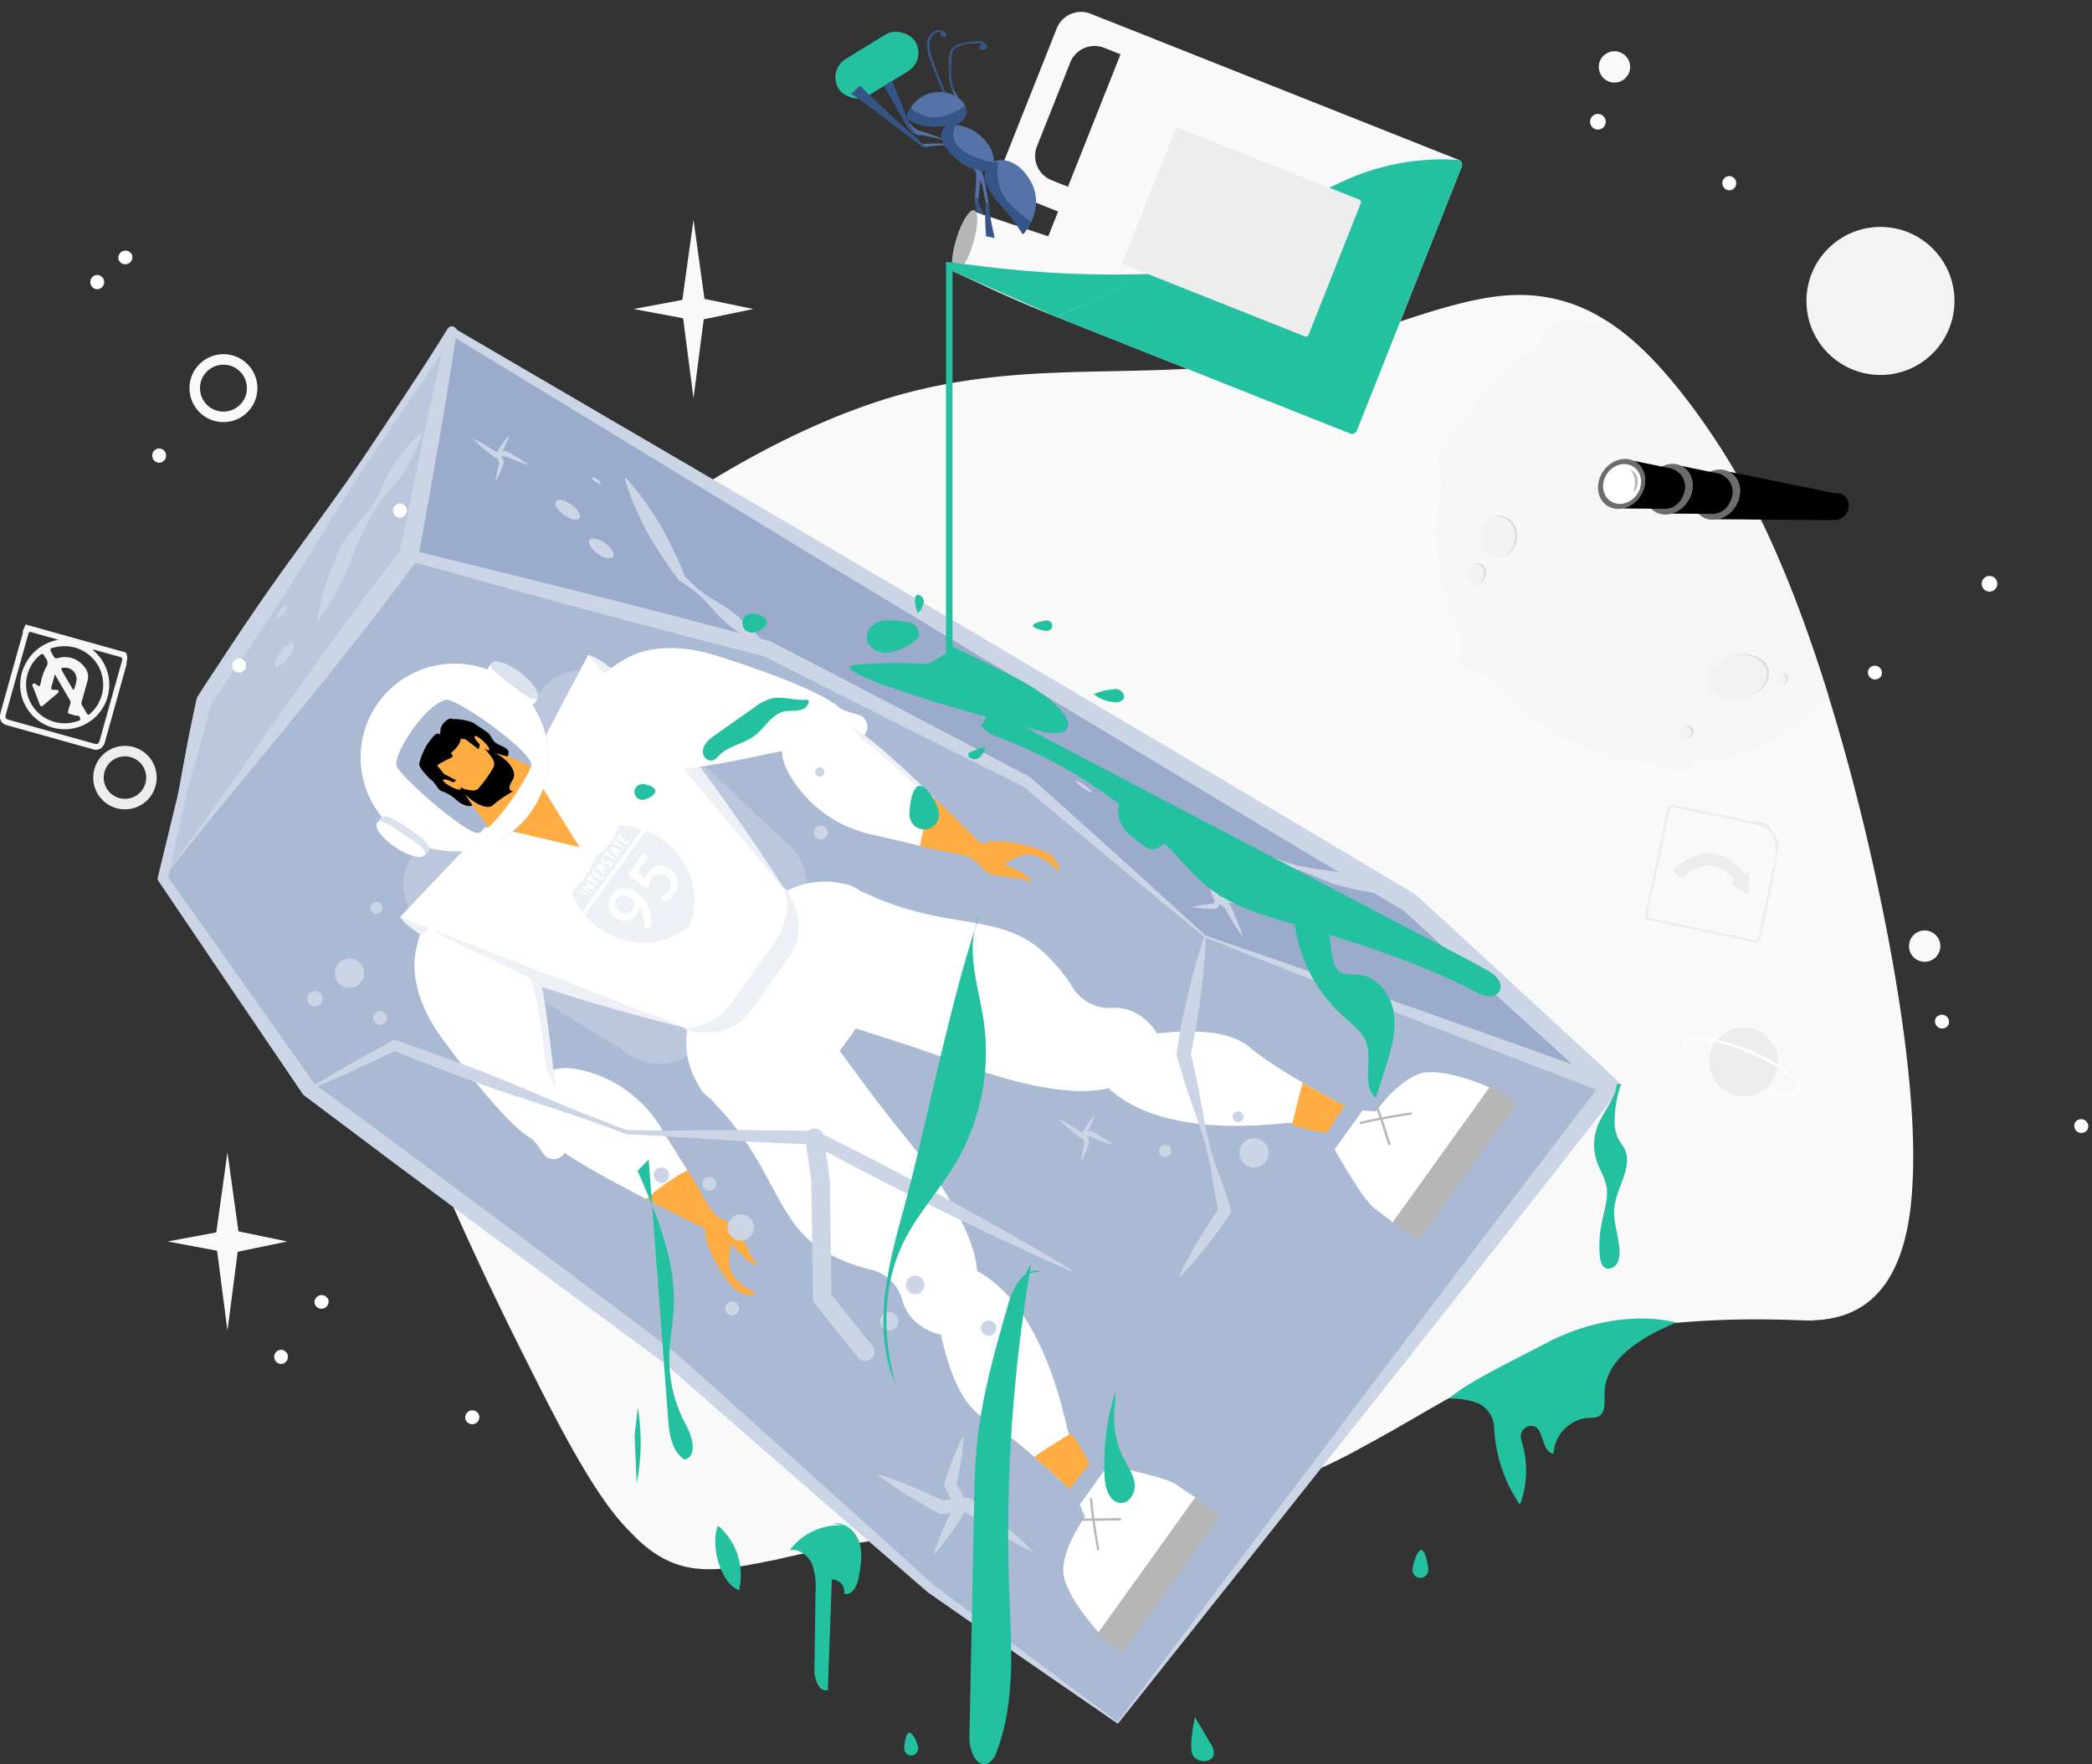 <svg xmlns="http://www.w3.org/2000/svg" xmlns:xlink="http://www.w3.org/1999/xlink" width="398.446" height="336" viewBox="0 0 398.446 336">
  <rect x="0" y="0" width="398.446" height="336" fill="#333333" stroke="none"/>
  <defs>
    <clipPath id="clip-path">
      <path id="Path_16989" data-name="Path 16989" d="M638.961,429.83c.948-16.924-3.207-42.8-9.072-67.353-6.461-26.822-14.2-48.8-22.268-63.717A131.165,131.165,0,0,0,594.189,278.4c-4.558-5.649-9.152-10.134-14.134-13.158a30.16,30.16,0,0,0-16.12-4.543c-5.9.022-12.519,1.81-19.656,4.108-7.305,2.369-15.1,5.215-22.926,7.112a121.37,121.37,0,0,1-23.428,2.978c-15.721.7-31.387-.2-48.462,3.935-17.233,4.159-35.412,13.853-51.912,25.475-14.368,10.094-28.964,22.872-38.865,39.8-9.931,16.811-14.364,37-9.552,58.1,1.705,10.384,14.8,39.755,26.139,62.1,7.084,14.258,13.535,26.218,19.43,31.935,8.7,9.393,16.323,7.614,27.7,5.353a261.534,261.534,0,0,1,39.664-6.162c14.473-1.148,28.427-1.48,40.492-3.836A103.347,103.347,0,0,0,534.5,479.965c9.094-4.841,18.212-10.814,27.507-14.993a95.066,95.066,0,0,1,27.251-8c17.227-2.084,30.6-.665,30.867-.993C630.466,455.642,638.1,448.922,638.961,429.83Z" transform="translate(-347.184 -260.701)" fill="none"/>
    </clipPath>
  </defs>
  <g id="Group_33248" data-name="Group 33248" transform="translate(-128.552 -91.252)">
    <path id="Path_16879" data-name="Path 16879" d="M638.961,429.83c.948-16.924-3.207-42.8-9.072-67.353-6.461-26.822-14.2-48.8-22.268-63.717A131.165,131.165,0,0,0,594.189,278.4c-4.558-5.649-9.152-10.134-14.134-13.158a30.16,30.16,0,0,0-16.12-4.543c-5.9.022-12.519,1.81-19.656,4.108-7.305,2.369-15.1,5.215-22.926,7.112a121.37,121.37,0,0,1-23.428,2.978c-15.721.7-31.387-.2-48.462,3.935-17.233,4.159-35.412,13.853-51.912,25.475-14.368,10.094-28.964,22.872-38.865,39.8-9.931,16.811-14.364,37-9.552,58.1,1.705,10.384,14.8,39.755,26.139,62.1,7.084,14.258,13.535,26.218,19.43,31.935,8.7,9.393,16.323,7.614,27.7,5.353a261.534,261.534,0,0,1,39.664-6.162c14.473-1.148,28.427-1.48,40.492-3.836A103.347,103.347,0,0,0,534.5,479.965c9.094-4.841,18.212-10.814,27.507-14.993a95.066,95.066,0,0,1,27.251-8c17.227-2.084,30.6-.665,30.867-.993C630.466,455.642,638.1,448.922,638.961,429.83Z" transform="translate(-146.147 -113.27)" fill="#f9f9f9"/>
    <g id="Group_33178" data-name="Group 33178" transform="translate(286.118 93.516)">
      <path id="Path_16880" data-name="Path 16880" d="M675.753,147.436l6.4,2.968q6.786,3.148,13.742,5.91l55.6,22.075h0a.984.984,0,0,0,1.277-.551l19.966-50.287a.983.983,0,0,0-.551-1.277h0l-62.553-24.836-7.562-3a4.982,4.982,0,0,0-6.469,2.792L685.51,126.633A4.982,4.982,0,0,0,688.3,133.1l7.562,3-1.876,4.724L680.2,136.236Zm28.893-42.509,3.107,1.234-10.013,25.22-3.107-1.234a4.982,4.982,0,0,1-2.792-6.469l6.336-15.959A4.982,4.982,0,0,1,704.646,104.928Z" transform="translate(-651.901 -98.082)" fill="#f9f9f9"/>
      <ellipse id="Ellipse_3104" data-name="Ellipse 3104" cx="6.185" cy="1.659" rx="6.185" ry="1.659" transform="translate(22.759 49.128) rotate(-72.927)" fill="#b6b6b6"/>
      <rect id="Rectangle_11172" data-name="Rectangle 11172" width="17.133" height="8.198" rx="4.099" transform="translate(18.892 9.155) rotate(148.489)" fill="#24c1a1"/>
      <path id="Path_16881" data-name="Path 16881" d="M812.128,182.906h0a.983.983,0,0,1,.551,1.277L792.714,234.47a.984.984,0,0,1-1.277.551h0l-55.925-22.2,54.138-25.65A45.331,45.331,0,0,1,812.128,182.906Z" transform="translate(-691.847 -154.714)" fill="#24c1a1"/>
      <path id="Path_16882" data-name="Path 16882" d="M783.523,164.2l34.747,13.8h0a.562.562,0,0,1,.387.683l-9.983,25.143a.561.561,0,0,1-.75.232h0l-34.747-13.8Z" transform="translate(-717.026 -142.279)" fill="#ededed"/>
    </g>
    <g id="Group_33201" data-name="Group 33201" transform="translate(158.588 153.39)">
      <path id="Path_16883" data-name="Path 16883" d="M403.947,546.621l-35.592-25.536-49.8-44.054L249.9,425.965l-27.825-40.184,7.851-33.848L277.13,281.6,459.571,390.418l38.2,35.008Z" transform="translate(-221.102 -280.627)" fill="#aab9d4"/>
      <path id="Path_16884" data-name="Path 16884" d="M433.2,509.195l-32.081-30.312c-4.4-3.666-10.78-3.265-14.243.894L362.434,511.12a9.348,9.348,0,0,0-2.076,4.708,10.57,10.57,0,0,0,5.093,10.273l36.77,22.7c4.4,3.665,10.78,3.265,14.243-.894L434.9,523.364C438.368,519.2,437.606,512.86,433.2,509.195Z" transform="translate(-313.481 -410.83)" fill="#bbc7dd"/>
      <ellipse id="Ellipse_3105" data-name="Ellipse 3105" cx="6.155" cy="1.99" rx="6.155" ry="1.99" transform="matrix(0.692, -0.721, 0.721, 0.692, 64.773, 95.201)" fill="#d9d9d9"/>
      <path id="Path_16885" data-name="Path 16885" d="M401.011,534.586a2.173,2.173,0,0,0-.412-.272l.4.276Z" transform="translate(-340.441 -449.56)"/>
      <g id="Group_33187" data-name="Group 33187" transform="translate(103.914 107.337)">
        <g id="Group_33182" data-name="Group 33182" transform="translate(0 16.308)">
          <path id="Path_16886" data-name="Path 16886" d="M688.092,856q1.152-.985,2.26-2.019l.017-.016a35.909,35.909,0,0,1,2-3.12c-.757-1.421-2.843-2.637-3.407-5.172-6.573-29.528-20.222-31-20.222-31s-8.5-7.183-5.082,7.571c1.5,6.477,3.2,17.726,9.512,21.549C677.813,846.6,684.74,852.871,688.092,856Z" transform="translate(-619.661 -759.447)" fill="#fff"/>
          <path id="Path_16887" data-name="Path 16887" d="M733.213,920.591a28.308,28.308,0,0,0-3.532-6c-2.349,1.464-4.682,2.955-6.981,4.5,3.012,2.617,5.627,5.075,6.758,6.152A41.264,41.264,0,0,1,733.213,920.591Z" transform="translate(-659.668 -827.404)" fill="#ffac43"/>
          <path id="Path_16888" data-name="Path 16888" d="M746.848,965.837s-7.814-8.139-7.495-12.975,4.138-9.818,4.138-9.818l-.981-2.389,5.313-7.4s10.831,1.982,13.142,3.64,3.648,2.446,3.648,2.446Z" transform="translate(-670.793 -839.878)" fill="#fff"/>
          <rect id="Rectangle_11173" data-name="Rectangle 11173" width="32.045" height="5.973" transform="matrix(0.583, -0.813, 0.813, 0.583, 74.959, 125.535)" fill="#b6b6b6"/>
          <g id="Group_33181" data-name="Group 33181" transform="translate(71.22 99.505)">
            <g id="Group_33179" data-name="Group 33179" transform="translate(0 3.825)">
              <path id="Path_16889" data-name="Path 16889" d="M747.566,963.368c2.462.036,5.116,0,7.958-.081.3-.01.339.448.037.457-2.836.078-5.487.107-7.945.07-.259-.005-.31-.45-.05-.446Z" transform="translate(-747.394 -963.286)" fill="#b6b6b6"/>
            </g>
            <g id="Group_33180" data-name="Group 33180" transform="translate(2.396)">
              <path id="Path_16890" data-name="Path 16890" d="M755.056,951.948c.22,2.3.55,4.747.969,7.3.121.738.252,1.484.389,2.237.054.307-.353.437-.408.129-.473-2.647-.87-5.2-1.161-7.614q-.126-1.042-.223-2.047c-.027-.268.408-.278.434-.008Z" transform="translate(-754.62 -951.749)" fill="#b6b6b6"/>
            </g>
          </g>
          <path id="Path_16891" data-name="Path 16891" d="M544.847,651.7c-5.464-1.455-17.36,16.756-9.857,24.557,11.229,11.674,11.386,22.6,20.871,28a31.217,31.217,0,0,0,8.915,3.453,8.236,8.236,0,0,1,5.791,6.034,8.555,8.555,0,0,0,3.385,4.578c3.127,2.244,6.89,2.351,8.4.24a4.073,4.073,0,0,0,.315-3.793c3.549-3.222,4.476-12.544-11.908-32.747C556.608,664.568,551.138,653.375,544.847,651.7Z" transform="translate(-532.578 -651.618)" fill="#fff"/>
        </g>
        <g id="Group_33186" data-name="Group 33186" transform="translate(10.664)">
          <path id="Path_16892" data-name="Path 16892" d="M798.632,697.1c-.376.938-.77,1.869-1.188,2.789l-.01.022a35.879,35.879,0,0,0-2.314,2.9c-1.589-.261-3.409-1.848-5.991-1.57-30.077,3.232-35.843-9.226-35.843-9.226s-9.528-5.75,5.544-7.239c6.617-.653,17.815-2.652,23.461,2.107C786.437,690.375,794.593,694.929,798.632,697.1Z" transform="translate(-688.791 -656.82)" fill="#fff"/>
          <path id="Path_16893" data-name="Path 16893" d="M877.625,722.687a28.3,28.3,0,0,1-6.818-1.422c.635-2.694,1.3-5.382,2.027-8.055,3.444,2.015,6.61,3.7,7.993,4.431A41.292,41.292,0,0,0,877.625,722.687Z" transform="translate(-769.335 -676.482)" fill="#ffac43"/>
          <path id="Path_16894" data-name="Path 16894" d="M925.822,710.507s-10.213-4.795-14.693-2.943-7.975,7.065-7.975,7.065l-2.578-.164-5.313,7.405s5.347,9.625,7.658,11.284,3.485,2.672,3.485,2.672Z" transform="translate(-785.684 -672.424)" fill="#fff"/>
          <rect id="Rectangle_11174" data-name="Rectangle 11174" width="32.045" height="5.973" transform="matrix(-0.583, 0.813, -0.813, -0.583, 144.239, 40.663)" fill="#b6b6b6"/>
          <g id="Group_33185" data-name="Group 33185" transform="translate(114.349 40.652)">
            <g id="Group_33183" data-name="Group 33183" transform="translate(2.925)">
              <path id="Path_16895" data-name="Path 16895" d="M918.479,725.282q1.233,3.481,2.472,7.564c.087.287.533.178.445-.111q-1.252-4.068-2.479-7.549c-.088-.243-.525-.149-.438.1Z" transform="translate(-918.468 -725.045)" fill="#b6b6b6"/>
            </g>
            <g id="Group_33184" data-name="Group 33184" transform="translate(0 1.744)">
              <path id="Path_16896" data-name="Path 16896" d="M909.922,732.506c2.247-.527,4.673-1,7.229-1.421.738-.122,1.487-.237,2.244-.348.308-.047.3-.475-.009-.428-2.659.4-5.209.843-7.585,1.339q-1.027.215-2.011.444c-.262.06-.133.475.132.414Z" transform="translate(-909.646 -730.305)" fill="#b6b6b6"/>
            </g>
          </g>
          <path id="Path_16897" data-name="Path 16897" d="M565.2,620.414c-3.129-4.71,10.312-21.813,20.106-17.2,14.656,6.9,25.06,3.545,33.21,10.8a31.215,31.215,0,0,1,6.127,7.339,8.237,8.237,0,0,0,7.571,3.553,8.555,8.555,0,0,1,5.421,1.74c3.127,2.244,4.435,5.774,2.92,7.885a4.075,4.075,0,0,1-3.493,1.513c-1.915,4.394-10.449,8.259-34.835-.789C581.161,627.433,568.807,625.837,565.2,620.414Z" transform="translate(-564.742 -602.429)" fill="#fff"/>
        </g>
      </g>
      <path id="Path_16898" data-name="Path 16898" d="M553.559,598.359c-.434-.1-.88-.194-1.334-.271a15.516,15.516,0,0,0-15.45,5.891l-11.243,15.67a15.377,15.377,0,0,0-.825,16.146c.279.537.573,1.057.882,1.55,1.81,2.883,11.265,8.029,16.626,2.764,3.488-3.426,8.838-8.274,11.358-12.213,2.924-3.649,5.8-10.271,7.931-14.673C564.773,606.459,556.869,599.15,553.559,598.359Z" transform="translate(-422.138 -492.019)" fill="#fff"/>
      <path id="Path_16899" data-name="Path 16899" d="M411.384,482.8c-4.644,3.069-13.815,18.747-17.135,24.164-4.289,5.022-15.264,17.971-16.6,23.02-1.672,6.339,52,19.528,52,19.528l16.886-23.7S416.854,479.181,411.384,482.8Z" transform="translate(-325.077 -414.988)" fill="#fff"/>
      <g id="Group_33192" data-name="Group 33192" transform="translate(46.185 61.294)">
        <g id="Group_33189" data-name="Group 33189" transform="translate(0 44.34)">
          <g id="Group_33188" data-name="Group 33188" transform="translate(26.452 35.652)">
            <path id="Path_16900" data-name="Path 16900" d="M473.407,751.578s-27.873-13.446-29.946-17.442,18.016-5.254,18.016-5.254,7.943,9.872,11.179,16.117,6.319,6.076,6.319,6.076a24.878,24.878,0,0,0-1.135,7.073c.173,2.9,3.424,4.955,4.621,5.28s-.636,1.337-2.835.069S472.432,754,473.407,751.578Z" transform="translate(-441.63 -720.909)" fill="#ffac43"/>
            <path id="Path_16901" data-name="Path 16901" d="M537.574,791.569l-2.929-2.845c-.358-1.21,5.542,2.123,5.633,2.291.428.793,1.623,3.026,2.364,4.586a5.763,5.763,0,0,0,1.769,2.437s-.862.325-2.446-1.083-3.82-3.973-3.82-3.973Z" transform="translate(-502.672 -760.734)" fill="#ffac43"/>
            <path id="Path_16902" data-name="Path 16902" d="M466.5,724.293c-1.564-2.386-3.368-5.323-4.919-7.9a24.1,24.1,0,0,0-14.543-11.005c-6.182-1.615-11.815-.384-6.967,12.67.892,2.4,10.608,7.548,18.579,11.713A38.656,38.656,0,0,1,466.5,724.293Z" transform="translate(-438.241 -704.831)" fill="#fff"/>
          </g>
          <path id="Path_16903" data-name="Path 16903" d="M373.242,597.295l-14.787,6.89s3.707,8.449,54.91,21.3Z" transform="translate(-358.455 -597.295)" fill="#edf0f5"/>
          <path id="Path_16904" data-name="Path 16904" d="M368.242,614.905a31.564,31.564,0,0,0-1.3,4.655c-1.062,4.979.751,11.095,5.012,16.877,5.265,7.146,12.569,16.408,16.737,18.875,1.338.792,2.265,3.146,3.238,3.714,2.241,1.307,4.484-1.348,3.72-3.364-3.325-8.776-3.18-34.008-8.435-39.091C376.027,605.753,368.844,613.358,368.242,614.905Z" transform="translate(-363.927 -606.366)" fill="#fff"/>
        </g>
        <g id="Group_33191" data-name="Group 33191" transform="translate(24.736)">
          <g id="Group_33190" data-name="Group 33190" transform="translate(48.02 14.627)">
            <path id="Path_16905" data-name="Path 16905" d="M636.3,530.48s-21.667-22.1-26.116-22.78.794,18.749.794,18.749,11.9,4.362,18.849,5.427,7.781,4.039,7.781,4.039a24.876,24.876,0,0,1,6.336-3.341c2.8-.764,5.791,1.656,6.482,2.686s1.063-1.03-.842-2.708S638.283,528.781,636.3,530.48Z" transform="translate(-598.287 -507.679)" fill="#ffac43"/>
            <path id="Path_16906" data-name="Path 16906" d="M688.327,581.456l-3.633-1.863c-1.261.048,3.787,4.57,3.974,4.6.888.151,3.386.568,5.1.771a5.762,5.762,0,0,1,2.875.895s.032-.921-1.81-1.97-4.987-2.346-4.987-2.346Z" transform="translate(-649.153 -555.748)" fill="#ffac43"/>
            <path id="Path_16907" data-name="Path 16907" d="M604.176,530.732c-2.762-.717-6.121-1.486-9.059-2.129a24.1,24.1,0,0,1-15.084-10.251c-3.51-5.339-4.149-11.069,9.771-10.659,2.563.076,10.549,7.631,17.047,13.847A38.657,38.657,0,0,0,604.176,530.732Z" transform="translate(-577.903 -507.672)" fill="#fff"/>
          </g>
          <path id="Path_16908" data-name="Path 16908" d="M461.092,483.71l1.79-16.215s9.192.806,37.772,45.191Z" transform="translate(-451.8 -466.189)" fill="#edf0f5"/>
          <path id="Path_16909" data-name="Path 16909" d="M471.569,468.42a31.6,31.6,0,0,1,3.992-2.727c4.376-2.6,10.75-2.842,17.594-.658,8.456,2.7,19.569,6.65,23.242,9.808,1.18,1.014,3.706,1.138,4.556,1.878,1.956,1.7.159,4.68-2,4.6-9.379-.339-33.235,7.882-39.733,4.532C465.393,478.727,470.3,469.487,471.569,468.42Z" transform="translate(-457.542 -463.554)" fill="#fff"/>
          <path id="Path_16910" data-name="Path 16910" d="M433.064,488.45l11.069-21.015,37.786,45.211Z" transform="translate(-433.064 -466.149)" fill="#fff"/>
        </g>
      </g>
      <path id="Path_16911" data-name="Path 16911" d="M419.471,534.782a5.175,5.175,0,0,1-.148,1.5c-.362,1.392-4.764,7.536-5.977,8.331a5.19,5.19,0,0,1-1.373.62l16.417,3.847Z" transform="translate(-348.045 -449.873)" fill="#ffac43"/>
      <path id="Path_16912" data-name="Path 16912" d="M370.526,512.691" transform="translate(-320.339 -435.106)" fill="#dce2ed"/>
      <circle id="Ellipse_3106" data-name="Ellipse 3106" cx="17.881" cy="17.881" r="17.881" transform="translate(38.648 64.254)" fill="#a9b8d3"/>
      <g id="Group_33194" data-name="Group 33194" transform="translate(49.797 74.709)">
        <g id="Group_33193" data-name="Group 33193" transform="translate(2.048 2.81)">
          <path id="Path_16913" data-name="Path 16913" d="M385.574,512.492l1.36,3.147c-.285-.661,10.881,4.5,10.881,4.5l-9.629,12.286L382,524.036l-5.041-1.286a11.074,11.074,0,0,1-1.309-3.463c-.005-.032-.064-.025-.079-.029a1.785,1.785,0,0,0,1.2-.6,13.683,13.683,0,0,0,2.941-4.418C380.372,512.761,385.574,512.492,385.574,512.492Z" transform="translate(-375.526 -512.492)" fill="#ffac43"/>
        </g>
        <path id="Path_16914" data-name="Path 16914" d="M379.637,504.807a10.823,10.823,0,0,0-4.015-.682.453.453,0,0,0-.529-.046,2.91,2.91,0,0,0-1.61,1.74c-.171.239.031,1.47-.447,1.127s-1.334.852-2.191,2.046a14.281,14.281,0,0,0-1.5,3.682c-.013.811,2.059,2.919,2.406,3.121.5.29,1.257,1.844,1.807,2.02a7.641,7.641,0,0,1,2.8,1.646c1.1,1.055,2.56,1.475,3.139,1.078l-1.462-2.135c.212.2.423.4.641.593,1.539,1.349,3.763,2.407,4.692,1.552a21.766,21.766,0,0,1,3.9-2.671s-1.47.031-.189-2.029a2.172,2.172,0,0,0,.348-.954c.114-1.257-1.2-2.922-2.973-3.947-.2-.118-.414-.23-.625-.341l2.327.655c.748-1.417-.493-1.677-1.844-2.378-.967-.5-1-1.074-1.568-1.849C382.4,506.57,380.072,505.187,379.637,504.807Zm1.981,3.568c.761.73,1.237,1.47,1.062,1.653-.11.115-.454-.02-.884-.319.736.929,1.7,1.867,1.833,2.752a1.8,1.8,0,0,1-.059.728,22.493,22.493,0,0,1-3.052,4.255,1.807,1.807,0,0,1-.671.29,6.007,6.007,0,0,1-2.763-.694c.184.183.271.337.223.43-.117.224-.97.011-1.906-.477s-1.6-1.064-1.483-1.288.97-.011,1.905.477l.012.006.6-.385-2.355-1.233s-1.329-1.677-1.321-1.578c.062-.053.143-.126.239-.219a16.358,16.358,0,0,1,2.079-1.105c.9-.338.78-.8.248-.982,1.476-1.313,1.958-2.219,1.929-2.859a2.2,2.2,0,0,0,.86.112l2.572,1.94.227-.912c-.719-.707-1.16-1.406-.991-1.582S380.856,507.645,381.618,508.375Z" transform="translate(-369.348 -504.017)"/>
      </g>
      <path id="Path_16915" data-name="Path 16915" d="M341.218,503.262a17.881,17.881,0,1,0-.518-25.282A17.881,17.881,0,0,0,341.218,503.262Zm1.371-11.276c-.749-2.02,5.043-11.359,9.278-12.605,1.944-.573,17.229,10.232,16.339,12.65-1.079,2.93-7.565,12.905-10.269,12.7C355.3,504.534,343.36,494.062,342.589,491.985Z" transform="translate(-297.072 -408.227)" fill="#fff"/>
      <g id="Group_33197" data-name="Group 33197" transform="translate(41.648 63.839)">
        <g id="Group_33195" data-name="Group 33195" transform="translate(21.131)">
          <path id="Path_16916" data-name="Path 16916" d="M409.021,472.466c-.067.089-.285.4-.343.478-.762,1.007,1.114,2.612,3.555,4.47s4.524,3.264,5.285,2.257c.066-.087.285-.4.342-.478.762-1.007-.6-3.328-3.041-5.186S409.783,471.459,409.021,472.466Z" transform="translate(-408.507 -471.747)" fill="#fff"/>
          <path id="Path_16917" data-name="Path 16917" d="M416.191,473.349c2.4,1.827,3.831,3.991,3.195,4.832s-2.586-.674-4.987-2.5-4.346-3.274-3.709-4.116S413.789,471.522,416.191,473.349Z" transform="translate(-409.884 -471.229)" fill="#dce2ed"/>
        </g>
        <g id="Group_33196" data-name="Group 33196" transform="translate(0 29.478)">
          <path id="Path_16918" data-name="Path 16918" d="M351.328,562.458c-2.542-1.717-4.663-2.98-5.373-1.936-.054.08-.28.386-.343.478-.709,1.044.776,3.282,3.317,5s5.178,2.263,5.887,1.219c.054-.079.281-.387.343-.478C355.869,565.7,353.869,564.175,351.328,562.458Z" transform="translate(-345.214 -560.142)" fill="#dce2ed"/>
          <path id="Path_16919" data-name="Path 16919" d="M348.349,568.025c2.5,1.69,5.008,2.351,5.6,1.478s-1.467-2.234-3.967-3.923-4.494-3.068-5.087-2.195S345.848,566.335,348.349,568.025Z" transform="translate(-344.769 -562.13)" fill="#fff"/>
        </g>
      </g>
      <path id="Path_16920" data-name="Path 16920" d="M538.384,610.8l-8.461,11.887a11.882,11.882,0,0,1-9.326,4.868c5.191,1.687,10.338.4,12.954-3.275l7.5-10.546c2.6-3.656,2.154-8.912-1.091-13.261A11.893,11.893,0,0,1,538.384,610.8Z" transform="translate(-420.656 -493.781)" fill="#edf0f5"/>
      <g id="Group_33198" data-name="Group 33198" transform="translate(78.998 95.007)">
        <path id="Path_16921" data-name="Path 16921" d="M470.721,576.793c1.781-2.454,3.588-4.89,5.327-7.373.428-.611.783-.613,1.439-.267a14.767,14.767,0,0,1,8.318,12,12.308,12.308,0,0,1-.943,5.559c-.288.8-1.189,1.089-1.877,1.5-5.471,3.3-12.711,2.165-17.476-2.68-.492-.5-.576-.835-.156-1.4,1.819-2.426,3.579-4.9,5.361-7.349Zm4.664,6.348a9.771,9.771,0,0,1,.915,3.618c.022.228-.238.623.249.654.342.022.7-.02.844-.476.784-2.417-1.1-6.057-3.638-6.974a3.214,3.214,0,0,0-4.329,3.315,3,3,0,0,0,1.8,2.367,2.548,2.548,0,0,0,2.79-.23A3.278,3.278,0,0,0,475.386,583.141Zm-.785-8.094c-.382.525-.741,1.069-1.151,1.571-.344.42-.248.7.213,1.01.818.558,1.6,1.164,2.41,1.738s1.011.479,1.147-.452a2.153,2.153,0,0,1,1.378-1.878,1.98,1.98,0,0,1,1.966.6,1.8,1.8,0,0,1-.025,2.993,2.907,2.907,0,0,1-.774.455c-.536.2-.306.516-.149.865.2.45.476.427.815.232a4.523,4.523,0,0,0,1.971-2.207c.7-1.672.008-3.254-1.832-4.2a2.55,2.55,0,0,0-3.714,1.243c-.431.908-.75.6-1.359.18-.589-.407-.594-.712-.2-1.186.483-.583.89-1.226,1.349-1.829.24-.316.251-.544-.135-.824-.41-.3-.6-.13-.814.172C475.338,574.043,474.965,574.542,474.6,575.046Z" transform="translate(-462.544 -567.7)" fill="#edf0f5"/>
        <path id="Path_16922" data-name="Path 16922" d="M464.965,573.943q-2.6,3.58-5.2,7.159c-.516.709-.54.7-1.049-.105-.107-.171-.2-.347-.3-.521-1.374-2.352-1.365-2.344.342-4.163a11.939,11.939,0,0,0,2.81-4.517.932.932,0,0,1,.357-.522,11.7,11.7,0,0,0,4.125-5.422.834.834,0,0,1,1-.6,21.42,21.42,0,0,1,2.872.536c.623.145.738.361.356.877-1.785,2.415-3.538,4.854-5.3,7.284Zm-.66-.259a9.893,9.893,0,0,1-1.4-1.025c-.2-.223-.547-.062-.734.161-.148.176-.423.409-.168.633a5.207,5.207,0,0,0,1.686,1.143c.053-.425-.593-.486-.4-.83C463.517,573.351,463.962,574.048,464.305,573.684Zm-3.535,3.348c-.482-.061-.842-.112-1.2-.15-.14-.015-.292-.01-.355.141-.052.124.039.212.132.28.493.362.988.719,1.6,1.166-.077-.659-.651-.68-.8-1.127.42.042.807.088,1.195.119.271.022.531-.086.24-.346a6.054,6.054,0,0,0-1.744-1.177C460.016,576.52,460.482,576.581,460.771,577.032Zm6.259-6.749a8.222,8.222,0,0,0-2.064-.878c-.262-.092-.483.077-.286.365a6.81,6.81,0,0,0,1.414,1.7C465.766,570.312,465.775,570.3,467.03,570.282Zm-4.564,4.079c-.346-.067-.433.445-.785.169s.241-.519-.05-.838c-.278.216-.68.512-.463.8a2.914,2.914,0,0,0,1.652,1.162c.364.076.546-.376.577-.765-.416-.108-.455.582-.9.236C462.152,574.862,462.58,574.637,462.466,574.361Zm4.081-7.475c-.241.287-.714.52-.394.868a2.964,2.964,0,0,0,1.689,1.1c.243.029.514-.383.5-.762-.416-.107-.426.485-.837.277-.479-.243.065-.576-.1-.825-.339-.076-.415.444-.767.187S466.77,567.254,466.547,566.886Zm-6.49,8.96c1.054-.489,1.436.7,2.268.674-.253-.793-1.505-.792-1.368-1.824A2.524,2.524,0,0,0,460.057,575.846Zm4.365-2.445c.5-.129.672-.413.524-.849a.646.646,0,0,0-.894-.44c-.786.333-.89-.022-.677-.746-.5.271-.606.585-.379.959s.571.339.914.231c.2-.064.42-.238.622-.018s-.019.4-.112.586C464.391,573.18,464.418,573.267,464.422,573.4Zm2.892-3.667c-.494-.748-1.541-.84-1.457-1.892a2.728,2.728,0,0,0-.775,1.138C466,568.537,466.4,569.692,467.314,569.734Zm-3.857,1.472c.967-.523,1.372.592,2.2.706-.353-.785-1.605-.8-1.309-1.982A3.556,3.556,0,0,0,463.457,571.206Zm-4.6,6.439a3.8,3.8,0,0,0,1.638,1.167A3.084,3.084,0,0,0,458.862,577.645Z" transform="translate(-457.424 -565.241)" fill="#edf0f5"/>
        <path id="Path_16923" data-name="Path 16923" d="M482.853,608.4a1.543,1.543,0,0,1-.533-2.315q.968-1.363,2.475-.269a1.474,1.474,0,0,1,.486,2.3A1.59,1.59,0,0,1,482.853,608.4Z" transform="translate(-473.85 -592.039)" fill="#edf0f5"/>
      </g>
      <path id="Path_16924" data-name="Path 16924" d="M369.853,614.905a23.905,23.905,0,0,0-.8,2.539c1.341-2.079,8.3-8.1,18.774,2.031,2.986,2.888,4.228,12.282,5.354,21.466a15.82,15.82,0,0,0,1.972,4.757c-1.533-10.948-2.491-25.412-6.329-29.126C377.638,605.753,370.455,613.358,369.853,614.905Z" transform="translate(-319.353 -500.732)" fill="#edf0f5"/>
      <path id="Path_16925" data-name="Path 16925" d="M617.008,508.645a35.087,35.087,0,0,1,2.511,2.628c3.563,2.591,8.689,7.438,13.165,11.718q.153-.4.307-.8C627.224,516.674,620.288,510.107,617.008,508.645Z" transform="translate(-485.102 -432.401)" fill="#edf0f5"/>
      <path id="Path_16926" data-name="Path 16926" d="M371.962,614.592a1.574,1.574,0,0,1,.395.2c3.917,2.746,8.437,4.515,12.716,6.608,1.953.955,7.033,3.43,8.876,4.391.83.432-.929-1.765,0-1.7-.8-3.456-1.8-6.186-3.185-7.522C380.209,606.357,373.219,612.563,371.962,614.592Z" transform="translate(-321.298 -500.731)" fill="#edf0f5"/>
      <path id="Path_16927" data-name="Path 16927" d="M374.746,566.125l-16.361,17.218,54.933,21.311Z" transform="translate(-312.223 -470.825)" fill="#fff"/>
      <path id="Path_16928" data-name="Path 16928" d="M222.071,385.781l7.851-33.848L277.13,281.6l-8.155,42.634Z" transform="translate(-221.102 -280.627)" fill="#bbc7dd"/>
      <path id="Path_16929" data-name="Path 16929" d="M515.168,396.83l-33.909-29.394-49.467-25.36L363.546,324.23,371.7,281.6,554.141,390.418l38.2,35.008Z" transform="translate(-315.672 -280.627)" fill="#9aabcc"/>
      <path id="Path_16930" data-name="Path 16930" d="M402.018,545.318,384.06,532.938c-6.03-4.173-12.108-8.366-18.173-12.615-.019-.013-.037-.028-.054-.042l-.016-.014L353.241,509.4l-12.548-10.9-12.536-10.918L315.645,476.63l.094.077-8.616-6.337-8.6-6.361-17.2-12.722-17.159-12.772-17.1-12.851-.016-.012a1.433,1.433,0,0,1-.314-.33L233.007,405.1l-13.686-20.249-.012-.018a.951.951,0,0,1-.135-.753l4.1-16.883,2.044-8.443,2.017-8.45,0-.008a.631.631,0,0,1,.091-.207l5.957-8.755,5.931-8.772,11.8-17.584,11.752-17.618,11.7-17.655a.727.727,0,0,1,.971-.227l.011.007,45.862,26.783,22.92,13.41,22.88,13.478,45.715,27.029,22.845,13.537,22.811,13.593h0a1.945,1.945,0,0,1,.306.228l19.076,17.532L497,422.66l.014.012a1.741,1.741,0,0,1,.188,2.345l-23.826,30.366-23.863,30.2L425.7,515.577Zm-.051-.349,46.334-61.46,23.05-30.4,23.088-30.232.2,2.357-19.171-17.428-19.127-17.476.308.229-22.8-13.613-22.766-13.669-45.5-27.382L342.85,322.169l-22.69-13.8L274.8,280.746l.982-.22-11.908,17.513-11.852,17.551-11.8,17.584-5.871,8.813-5.845,8.829.093-.215-1.909,8.474-1.881,8.481-3.749,16.965-.147-.77,14.14,19.935,14.095,19.966-.33-.342,17.227,12.682,17.168,12.761,17.13,12.811,8.565,6.406,8.547,6.43.013.009c.028.021.056.045.082.067l12.39,11.083,12.366,11.109,12.354,11.123,12.326,11.155-.07-.056c5.8,4.263,11.586,8.582,17.419,12.921Z" transform="translate(-219.148 -279.149)" fill="#ccd5e5"/>
      <path id="Path_16931" data-name="Path 16931" d="M221.845,383.989c.557-2.646,1.08-5.349,1.587-8.124l.743-4.2.747-4.308c.491-2.9,1.048-5.863,1.606-8.823s1.2-5.93,1.827-8.877a1.288,1.288,0,0,1,.174-.428l.034-.053q1.429-2.229,2.889-4.438l2.914-4.42q2.911-4.423,5.921-8.778c4-5.814,8.194-11.5,12.34-17.223s8.206-11.5,12.1-17.385c3.928-5.866,7.724-11.819,11.466-17.81a.939.939,0,0,1,1.723.644l-.01.061-1.7,10.723c-.58,3.572-1.167,7.142-1.8,10.705l-1.886,10.688-1.914,10.682a1.716,1.716,0,0,1-.308.718l-.032.043c-3.93,5.3-7.969,10.582-12.081,15.8-2.051,2.616-4.13,5.2-6.2,7.776l-6.236,7.643-12.258,14.9C229.5,374.372,225.6,379.222,221.845,383.989Zm.15-.319c4.062-5.492,7.982-10.9,11.8-16.284l5.655-8,5.539-7.88,5.49-7.745c1.835-2.55,3.665-5.1,5.522-7.611,3.706-5.038,7.484-10.013,11.371-14.973l-.34.761L269.2,311.3l2.191-10.629c.731-3.543,1.5-7.078,2.282-10.612l2.376-10.594,1.713.7c-4.126,5.732-8.2,11.5-12.138,17.359-3.975,5.834-7.78,11.782-11.505,17.783s-7.4,12.037-11.263,17.945q-2.894,4.434-5.881,8.806l-2.986,4.372q-1.5,2.184-3.012,4.355l.209-.481c-.684,2.694-1.356,5.371-2.1,8.047s-1.5,5.357-2.319,8.1l-1.216,4.154-1.219,4.257C223.533,377.735,222.747,380.673,222,383.669Z" transform="translate(-220.951 -278.675)" fill="#ccd5e5"/>
      <path id="Path_16932" data-name="Path 16932" d="M512.973,395.871l-8.647-7.1-8.635-7.165q-4.319-3.591-8.629-7.209l-8.624-7.241.217.147L466.213,361.1l-12.426-6.225-12.416-6.244-12.39-6.295.314.12c-5.692-1.469-11.387-2.924-17.072-4.42s-11.366-3.006-17.04-4.543c-5.679-1.519-11.345-3.087-17.013-4.646l-16.993-4.723-.03-.009a1.028,1.028,0,0,1-.729-1.195l4.388-21.258,2.14-10.639q1.075-5.319,2.109-10.645v0a.549.549,0,0,1,.644-.434.563.563,0,0,1,.177.068q22.766,13.67,45.736,26.994l22.987,13.3,11.493,6.649,11.475,6.679,45.774,26.931q22.878,13.482,45.649,27.141l.011.006a1.879,1.879,0,0,1,.294.22l9.514,8.792,9.5,8.81,18.957,17.661.022.02a1.516,1.516,0,0,1-1.576,2.526l-19.269-7.383-19.223-7.435-19.164-7.489Q522.487,399.682,512.973,395.871Zm.18-.3q9.78,3.343,19.506,6.735l19.424,6.809,19.366,6.863,19.319,6.915-1.555,2.546-19.245-17.346-9.6-8.695-9.588-8.712.3.227q-22.839-13.545-45.572-27.27l-45.446-27.48-11.33-6.924-11.312-6.954L414.8,308.374q-22.634-13.889-45.484-27.417l.822-.369q-1,5.333-1.969,10.672l-1.937,10.678-3.767,21.377-.759-1.2,17.13,4.2c5.706,1.415,11.415,2.822,17.11,4.276q8.55,2.155,17.082,4.38c5.69,1.478,11.368,3,17.051,4.5l.01,0a1.564,1.564,0,0,1,.3.117l12.344,6.385,12.318,6.436,12.308,6.455,12.292,6.486.026.014a1.008,1.008,0,0,1,.191.133l8.33,7.456,8.326,7.487,8.319,7.532Z" transform="translate(-313.568 -279.517)" fill="#ccd5e5"/>
      <path id="Path_16933" data-name="Path 16933" d="M305.691,698.021c1.3-.807,2.618-1.593,3.936-2.373s2.64-1.551,3.974-2.3,2.656-1.52,4-2.254l4.016-2.218a.928.928,0,0,1,.756-.065l.051.018,5.57,1.952,5.548,2.012c3.7,1.339,7.361,2.78,11,4.291s7.25,3.077,10.892,4.572,7.307,2.923,11.011,4.252l-.133-.026c2.982.071,5.966.086,8.95.086l8.955-.055q4.478-.036,8.952.021l8.949.124a1.215,1.215,0,0,1,.523.126l.038.02c4.095,2.053,8.2,4.094,12.257,6.213s8.105,4.27,12.124,6.47l3.018,1.642,3.006,1.667c2.007,1.1,4,2.233,6,3.361,3.985,2.266,7.958,4.555,11.878,6.945a.133.133,0,0,1-.121.235c-4.216-1.82-8.379-3.74-12.531-5.683-2.073-.976-4.147-1.952-6.208-2.952l-3.1-1.491-3.084-1.515q-6.177-3.013-12.285-6.158c-4.075-2.091-8.11-4.259-12.152-6.415l.561.146-8.941-.409q-4.47-.214-8.938-.512l-8.935-.589c-2.979-.178-5.958-.34-8.94-.447h-.008a.39.39,0,0,1-.125-.026c-3.667-1.427-7.374-2.745-11.1-4.014s-7.487-2.443-11.22-3.694-7.444-2.558-11.115-3.974l-5.508-2.121L321.72,690.7l.807-.047-4.144,1.968c-1.379.661-2.775,1.289-4.163,1.932s-2.791,1.257-4.185,1.887-2.808,1.224-4.224,1.813a.133.133,0,0,1-.121-.235Z" transform="translate(-276.957 -552.801)" fill="#ccd5e5"/>
      <g id="Group_33199" data-name="Group 33199" transform="translate(123.353 152.799)">
        <path id="Path_16934" data-name="Path 16934" d="M602.63,783.839a1.76,1.76,0,0,1-1.377-.66l-8.215-10.236a1.76,1.76,0,0,1-.388-1.081l-.293-22.173-1.129-8.13a1.764,1.764,0,1,1,3.494-.485l1.144,8.239a1.734,1.734,0,0,1,.017.219l.287,21.676L604,780.971a1.764,1.764,0,0,1-1.375,2.868Z" transform="translate(-591.211 -739.554)" fill="#ccd5e5"/>
      </g>
      <path id="Path_16935" data-name="Path 16935" d="M514.56,398.537a28.927,28.927,0,0,1-4.655-2.7q-1.1-.756-2.138-1.577a20.317,20.317,0,0,1-2-1.738c-1.264-1.246-2.353-2.7-3.653-3.906a26.951,26.951,0,0,0-4.249-3.185.2.2,0,0,1-.05-.046l-.111-.147c-.549-.728-1.11-1.45-1.641-2.189s-1.02-1.5-1.508-2.264c-.981-1.523-1.965-3.044-2.826-4.635s-1.637-3.23-2.356-4.9c-.358-.836-.7-1.68-1.014-2.544s-.615-1.73-.858-2.631a.137.137,0,0,1,.23-.13c.648.672,1.243,1.375,1.814,2.09s1.126,1.441,1.659,2.178q1.595,2.215,2.99,4.542c.921,1.557,1.719,3.184,2.52,4.809.4.811.807,1.622,1.165,2.458s.69,1.687,1.032,2.533l-.161-.192a26.95,26.95,0,0,0,3.922,3.581c1.424,1.053,3.058,1.851,4.518,2.861a20.356,20.356,0,0,1,2.081,1.645q1,.872,1.947,1.807a28.984,28.984,0,0,1,3.516,4.071.138.138,0,0,1-.169.2Z" transform="translate(-398.525 -336.986)" fill="#ccd5e5"/>
      <path id="Path_16936" data-name="Path 16936" d="M837.6,569.382a35.132,35.132,0,0,1-4.772-.508c-1.564-.266-3.11-.6-4.641-.985a27.83,27.83,0,0,1-4.5-1.517,45.147,45.147,0,0,0-4.438-1.726,35.263,35.263,0,0,0-4.616-1.077c-1.566-.26-3.149-.458-4.7-.762s-3.09-.673-4.633-1.017-3.071-.741-4.581-1.2l-.081-.025a1.228,1.228,0,0,1-.447-.252q-2.2-1.96-4.275-4.079-1.035-1.059-2.029-2.169c-.662-.74-1.314-1.492-1.925-2.293a.136.136,0,0,1,.17-.2c.9.461,1.751.97,2.6,1.492s1.675,1.062,2.492,1.617q2.449,1.668,4.766,3.493l-.528-.276c1.536.371,3.051.815,4.555,1.3s3.01.964,4.5,1.487,2.954,1.168,4.434,1.742a35.267,35.267,0,0,0,4.52,1.427,45.147,45.147,0,0,0,4.7.778,27.8,27.8,0,0,1,4.641.987c1.514.448,3.014.95,4.495,1.519a35.164,35.164,0,0,1,4.364,2,.136.136,0,0,1-.07.255Z" transform="translate(-602.036 -461.082)" fill="#ccd5e5"/>
      <path id="Path_16937" data-name="Path 16937" d="M805,693.483c.515-1.163,1.106-2.273,1.7-3.384s1.221-2.194,1.866-3.267,1.3-2.137,1.984-3.186,1.367-2.093,2.088-3.114l-.17.973c-.309-1.25-.564-2.515-.783-3.789s-.409-2.555-.632-3.828a56.4,56.4,0,0,0-1.818-7.51c-.767-2.461-1.69-4.882-2.519-7.326-.421-1.221-.8-2.454-1.164-3.688s-.749-2.466-1.106-3.7a1.188,1.188,0,0,1-.034-.506l.012-.08c.284-1.876.594-3.746.965-5.606s.786-3.711,1.221-5.559.915-3.687,1.423-5.521,1.058-3.661,1.7-5.471a.134.134,0,0,1,.26.048c-.044,1.919-.193,3.82-.358,5.717s-.393,3.784-.634,5.667-.515,3.761-.835,5.63-.69,3.728-1.092,5.582l-.022-.586c.3,1.253.573,2.512.861,3.768s.567,2.514.8,3.783c.482,2.536.87,5.1,1.414,7.617a56.4,56.4,0,0,0,2.115,7.432c.432,1.218.9,2.427,1.334,3.643s.837,2.443,1.183,3.683a1.145,1.145,0,0,1-.149.944l-.021.03c-.7,1.038-1.423,2.055-2.163,3.063s-1.495,2.005-2.267,2.991-1.568,1.955-2.384,2.91-1.652,1.9-2.554,2.793a.135.135,0,0,1-.218-.15Z" transform="translate(-610.364 -512.74)" fill="#ccd5e5"/>
      <g id="Group_33200" data-name="Group 33200" transform="translate(49.744 27.494)">
        <path id="Path_16938" data-name="Path 16938" d="M369.615,362.487a.441.441,0,0,0,0-.882.441.441,0,0,0,0,.882Z" transform="translate(-369.189 -361.605)" fill="#ccd5e5"/>
      </g>
      <path id="Path_16939" data-name="Path 16939" d="M330.724,340.28a21.951,21.951,0,0,1-1.141,2.987c-.437.959-.921,1.888-1.434,2.8a30.116,30.116,0,0,1-1.662,2.649,27.737,27.737,0,0,1-2.038,2.406,22.861,22.861,0,0,0-2,2.43,23.594,23.594,0,0,0-1.6,2.686c-.48.932-.9,1.9-1.351,2.851s-.943,1.873-1.463,2.778l.1-.194c-.435,1.235-.856,2.476-1.337,3.692s-1.029,2.4-1.615,3.576-1.214,2.327-1.885,3.463a34.384,34.384,0,0,1-2.216,3.325.137.137,0,0,1-.244-.1,34.35,34.35,0,0,1,.807-3.914q.5-1.915,1.138-3.776c.421-1.241.879-2.467,1.407-3.663s1.112-2.369,1.685-3.547l.06-.124a.546.546,0,0,1,.042-.07c.614-.844,1.248-1.675,1.94-2.469s1.4-1.579,2.052-2.4a23.523,23.523,0,0,0,1.8-2.561,22.923,22.923,0,0,0,1.4-2.817,27.655,27.655,0,0,1,1.365-2.842,30.043,30.043,0,0,1,1.741-2.6c.621-.839,1.271-1.66,1.969-2.45a21.859,21.859,0,0,1,2.262-2.26.138.138,0,0,1,.195.016A.14.14,0,0,1,330.724,340.28Z" transform="translate(-280.436 -319.737)" fill="#ccd5e5"/>
      <circle id="Ellipse_3107" data-name="Ellipse 3107" cx="2.793" cy="2.793" r="2.793" transform="translate(33.738 120.415)" fill="#ccd5e5"/>
      <circle id="Ellipse_3108" data-name="Ellipse 3108" cx="1.176" cy="1.176" r="1.176" transform="translate(40.473 109.603)" fill="#ccd5e5"/>
      <circle id="Ellipse_3109" data-name="Ellipse 3109" cx="1.323" cy="1.323" r="1.323" transform="translate(41.034 130.407)" fill="#ccd5e5"/>
      <circle id="Ellipse_3110" data-name="Ellipse 3110" cx="1.47" cy="1.47" r="1.47" transform="translate(28.489 126.611)" fill="#ccd5e5"/>
      <circle id="Ellipse_3111" data-name="Ellipse 3111" cx="1.323" cy="1.323" r="1.323" transform="translate(108.073 185.742)" fill="#ccd5e5"/>
      <circle id="Ellipse_3112" data-name="Ellipse 3112" cx="2.499" cy="2.499" r="2.499" transform="translate(108.57 169.122)" fill="#ccd5e5"/>
      <circle id="Ellipse_3113" data-name="Ellipse 3113" cx="1.323" cy="1.323" r="1.323" transform="translate(103.748 162.015)" fill="#ccd5e5"/>
      <circle id="Ellipse_3114" data-name="Ellipse 3114" cx="1.47" cy="1.47" r="1.47" transform="translate(94.48 160.208)" fill="#ccd5e5"/>
      <circle id="Ellipse_3115" data-name="Ellipse 3115" cx="1.764" cy="1.764" r="1.764" transform="translate(142.501 180.828)" fill="#ccd5e5"/>
      <circle id="Ellipse_3116" data-name="Ellipse 3116" cx="1.47" cy="1.47" r="1.47" transform="translate(156.789 189.354)" fill="#ccd5e5"/>
      <circle id="Ellipse_3117" data-name="Ellipse 3117" cx="1.764" cy="1.764" r="1.764" transform="translate(137.531 187.756)" fill="#ccd5e5"/>
      <circle id="Ellipse_3118" data-name="Ellipse 3118" cx="2.793" cy="2.793" r="2.793" transform="translate(206.014 154.645)" fill="#ccd5e5"/>
      <circle id="Ellipse_3119" data-name="Ellipse 3119" cx="1.029" cy="1.029" r="1.029" transform="translate(204.751 149.533)" fill="#ccd5e5"/>
      <circle id="Ellipse_3120" data-name="Ellipse 3120" cx="1.176" cy="1.176" r="1.176" transform="translate(190.715 155.885)" fill="#ccd5e5"/>
      <circle id="Ellipse_3121" data-name="Ellipse 3121" cx="1.323" cy="1.323" r="1.323" transform="translate(124.975 95.109)" fill="#ccd5e5"/>
      <circle id="Ellipse_3122" data-name="Ellipse 3122" cx="0.882" cy="0.882" r="0.882" transform="translate(125.201 83.998)" fill="#ccd5e5"/>
      <ellipse id="Ellipse_3123" data-name="Ellipse 3123" cx="1.232" cy="2.749" rx="1.232" ry="2.749" transform="matrix(0.583, -0.813, 0.813, 0.583, 75.134, 34.353)" fill="#ccd5e5"/>
      <ellipse id="Ellipse_3124" data-name="Ellipse 3124" cx="1.232" cy="2.749" rx="1.232" ry="2.749" transform="matrix(0.583, -0.813, 0.813, 0.583, 81.544, 41.708)" fill="#ccd5e5"/>
      <ellipse id="Ellipse_3125" data-name="Ellipse 3125" cx="2.793" cy="0.882" rx="2.793" ry="0.882" transform="matrix(0.583, -0.813, 0.813, 0.583, 21.788, 64.327)" fill="#ccd5e5"/>
      <ellipse id="Ellipse_3126" data-name="Ellipse 3126" cx="1.617" cy="0.441" rx="1.617" ry="0.441" transform="matrix(0.583, -0.813, 0.813, 0.583, 22.422, 55.374)" fill="#ccd5e5"/>
      <ellipse id="Ellipse_3127" data-name="Ellipse 3127" cx="0.294" cy="1.029" rx="0.294" ry="1.029" transform="matrix(0.583, -0.813, 0.813, 0.583, 82.558, 29.048)" fill="#ccd5e5"/>
      <ellipse id="Ellipse_3128" data-name="Ellipse 3128" cx="0.294" cy="1.911" rx="0.294" ry="1.911" transform="matrix(0.583, -0.813, 0.813, 0.583, 174.643, 86.793)" fill="#ccd5e5"/>
      <ellipse id="Ellipse_3129" data-name="Ellipse 3129" cx="1.029" cy="1.47" rx="1.029" ry="1.47" transform="matrix(0.583, -0.813, 0.813, 0.583, 209.077, 110.413)" fill="#ccd5e5"/>
      <path id="Path_16940" data-name="Path 16940" d="M632.1,937.918q.856.243,1.692.528c.56.183,1.115.378,1.666.578,1.1.4,2.19.831,3.273,1.272s2.153.905,3.214,1.386,2.119.97,3.167,1.479l-.738-.132q1.184-.175,2.372-.321c.791-.106,1.584-.191,2.376-.28l.023,0a1.279,1.279,0,0,1,.9.239q1.57,1.152,3.107,2.352t3.032,2.457c1,.834,1.978,1.7,2.943,2.58.482.442.96.889,1.427,1.352s.937.922,1.387,1.408c-.605-.271-1.195-.562-1.779-.862s-1.165-.6-1.738-.919c-1.145-.632-2.276-1.282-3.387-1.962s-2.212-1.372-3.3-2.085-2.161-1.443-3.224-2.189l.921.236c-.791.1-1.582.206-2.375.29s-1.585.176-2.38.251l-.063.006a1.182,1.182,0,0,1-.676-.138q-1.536-.833-3.047-1.713c-1.01-.583-2.007-1.189-3-1.8s-1.973-1.256-2.94-1.92c-.484-.331-.965-.669-1.44-1.018S632.566,938.288,632.1,937.918Z" transform="translate(-495.192 -719.354)" fill="#ccd5e5"/>
      <path id="Path_16941" data-name="Path 16941" d="M670.724,915.794c-.021.838-.086,1.664-.171,2.484s-.2,1.633-.324,2.443c-.253,1.619-.573,3.219-.939,4.808l-.095-.828c.371.648.738,1.3,1.091,1.954.181.326.354.656.526.988s.349.659.513.994l.03.061a1.124,1.124,0,0,1-.041,1.052q-.678,1.151-1.395,2.281c-.482.751-.971,1.5-1.486,2.23s-1.039,1.459-1.593,2.17-1.128,1.41-1.753,2.081c.244-.884.541-1.738.854-2.583s.655-1.674,1.013-2.494.733-1.631,1.12-2.434.794-1.6,1.211-2.383l-.011,1.114c-.187-.323-.36-.654-.54-.98s-.357-.655-.528-.987c-.35-.659-.685-1.326-1.016-1.994l-.033-.066a1.039,1.039,0,0,1-.062-.762c.477-1.559,1-3.1,1.591-4.633.3-.763.608-1.523.942-2.277S670.323,916.53,670.724,915.794Z" transform="translate(-517.243 -704.565)" fill="#ccd5e5"/>
      <path id="Path_16942" data-name="Path 16942" d="M747.052,738.937c-.405-.1-.8-.223-1.193-.356s-.777-.275-1.164-.414c-.765-.3-1.525-.609-2.269-.952l.3.04c-.583.128-1.17.239-1.758.344l-.011,0a.478.478,0,0,1-.366-.086q-.549-.406-1.087-.828c-.358-.281-.709-.573-1.058-.868s-.69-.6-1.027-.91-.666-.633-.98-.977c.426.187.834.4,1.239.615s.8.442,1.192.682.78.474,1.161.724.759.5,1.133.764l-.377-.084c.585-.116,1.172-.227,1.762-.32l.025,0a.445.445,0,0,1,.275.044c.728.375,1.441.782,2.147,1.2.348.219.7.429,1.043.662S746.721,738.681,747.052,738.937Z" transform="translate(-564.936 -582.997)" fill="#ccd5e5"/>
      <path id="Path_16943" data-name="Path 16943" d="M749.553,740.863q.039-.493.118-.974c.046-.323.113-.638.172-.957.136-.631.281-1.26.458-1.878l.02.307c-.243-.481-.47-.969-.691-1.46l-.005-.012a.428.428,0,0,1,.023-.392c.367-.611.755-1.209,1.171-1.792.205-.293.421-.58.643-.863s.452-.562.7-.828c-.105.351-.232.689-.365,1.023s-.275.664-.426.988c-.3.651-.621,1.287-.967,1.91l.018-.4c.233.486.459.974.67,1.47l.01.024a.394.394,0,0,1,.01.283c-.208.609-.448,1.207-.7,1.8-.134.3-.259.593-.405.884S749.72,740.578,749.553,740.863Z" transform="translate(-573.704 -581.714)" fill="#ccd5e5"/>
      <path id="Path_16944" data-name="Path 16944" d="M410.793,348.167c-.405-.1-.8-.223-1.193-.356s-.777-.275-1.164-.414c-.766-.3-1.525-.609-2.269-.952l.3.04c-.584.128-1.17.239-1.758.343l-.011,0a.477.477,0,0,1-.366-.086q-.55-.406-1.087-.828c-.359-.281-.709-.573-1.058-.868s-.69-.6-1.027-.91-.666-.633-.98-.977c.426.187.834.4,1.239.615s.8.442,1.192.682.78.474,1.161.724.759.5,1.132.764l-.377-.084c.586-.116,1.173-.227,1.762-.32l.024,0a.445.445,0,0,1,.275.044c.728.375,1.441.782,2.147,1.2.348.219.7.429,1.044.663S410.461,347.911,410.793,348.167Z" transform="translate(-340.16 -321.781)" fill="#ccd5e5"/>
      <path id="Path_16945" data-name="Path 16945" d="M413.294,350.093q.039-.493.118-.974c.046-.323.113-.638.171-.957.137-.631.281-1.26.458-1.879l.02.307c-.243-.481-.47-.969-.691-1.46l0-.012a.429.429,0,0,1,.023-.392c.367-.611.755-1.209,1.17-1.792.206-.293.421-.58.643-.863s.452-.562.7-.828c-.105.35-.232.688-.366,1.023s-.275.664-.426.988c-.3.651-.621,1.287-.967,1.91l.018-.4c.233.486.46.974.67,1.47l.01.024a.4.4,0,0,1,.01.283c-.209.609-.449,1.207-.7,1.8-.134.3-.259.593-.405.884S413.46,349.809,413.294,350.093Z" transform="translate(-348.927 -320.5)" fill="#ccd5e5"/>
      <path id="Path_16946" data-name="Path 16946" d="M828.042,601.517c-.335-.436-.65-.882-.95-1.336s-.588-.913-.88-1.372c-.275-.466-.56-.927-.827-1.4s-.53-.943-.784-1.42l.149.185q-1.131-.881-2.219-1.814l-.018-.015a.543.543,0,0,1-.165-.252q-.241-.784-.456-1.575c-.15-.526-.272-1.061-.409-1.591-.122-.535-.251-1.068-.353-1.61s-.2-1.083-.275-1.635c.27.487.515.982.746,1.481s.45,1,.668,1.506c.2.509.42,1.013.611,1.525s.385,1.024.564,1.54l-.183-.267q1.128.884,2.216,1.818l.02.017a.523.523,0,0,1,.129.168q.351.731.68,1.473c.222.493.424,1,.638,1.494.2.506.4,1.006.584,1.521S827.889,600.988,828.042,601.517Z" transform="translate(-621.366 -485.236)" fill="#ccd5e5"/>
      <path id="Path_16947" data-name="Path 16947" d="M813.329,608.146c.372-.105.744-.2,1.117-.268s.747-.137,1.121-.2l1.123-.154c.375-.044.75-.081,1.125-.115l-.444.317q.254-.687.529-1.366l0,0a.525.525,0,0,1,.567-.32c.933.146,1.863.319,2.784.545.462.105.92.233,1.379.363s.913.28,1.363.464c-.484.042-.961.04-1.439.039s-.952-.025-1.424-.062c-.947-.057-1.886-.167-2.821-.3l.569-.324c-.181.453-.372.9-.568,1.349l-.014.031a.477.477,0,0,1-.43.285c-.377.005-.754.007-1.131,0l-1.133-.038c-.378-.026-.756-.044-1.136-.086S813.71,608.213,813.329,608.146Z" transform="translate(-616.336 -497.497)" fill="#ccd5e5"/>
    </g>
    <path id="Path_16948" data-name="Path 16948" d="M671.226,244.069l2.416-.048-17.412,8.167-19.812-8.748v71.547s.492.121,11.023,5.387c12.6,6.3,14.413,12.886,5.3,10.609-14.588-3.647-43.042-12.1-34.148-12.6a101.417,101.417,0,0,1,13.271-.1l3.315-1.989V241.7l7.821.948A201.092,201.092,0,0,0,671.226,244.069Z" transform="translate(-326.449 -100.569)" fill="#24c1a1"/>
    <g id="Group_33202" data-name="Group 33202" transform="translate(302.83 204.524)">
      <path id="Path_16949" data-name="Path 16949" d="M1045.116,721.633a10.033,10.033,0,0,0-.3,6.92c.54,1.615,1.52,3.043,1.845,4.732.462,2.4-.452,4.921-.93,7.389a21.284,21.284,0,0,0-.307,6c.093,1,.4,2.158,1.34,2.4a1.926,1.926,0,0,0,1.968-1.041,4.31,4.31,0,0,0,.445-2.329c-.1-2.852-1.317-5.555-.965-8.422.454-3.694,3.443-7.494,2.031-10.776-.364-.846-.994-1.529-1.394-2.356a8.036,8.036,0,0,1-.591-3.744,21.554,21.554,0,0,1,1.244-6.52l-.821.077C1048.358,716.736,1046.2,719.012,1045.116,721.633Z" transform="translate(-914.998 -620.732)" fill="#24c1a1"/>
      <path id="Path_16950" data-name="Path 16950" d="M779.9,554.995c-.371-1.291-1.622-2.084-2.7-2.884a18.455,18.455,0,0,1-5.261-6.1l-.558,1.353a5.916,5.916,0,0,0,2.364,7.292h0c.217.425,2.765,2.431,3.907,2.421C777.654,557.074,780.273,556.286,779.9,554.995Z" transform="translate(-732.239 -508.512)" fill="#24c1a1"/>
      <path id="Path_16951" data-name="Path 16951" d="M773.982,549.953l-.865-4.243A16.63,16.63,0,0,0,773.982,549.953Z" transform="translate(-733.697 -508.312)" fill="#24c1a1"/>
      <path id="Path_16952" data-name="Path 16952" d="M656.137,443.643c-.061-.09-.113-.186-.167-.28l0,0Z" transform="translate(-655.387 -439.897)" fill="#24c1a1"/>
      <path id="Path_16953" data-name="Path 16953" d="M654.8,436.375a3.623,3.623,0,0,0,1.1-2.08,1.436,1.436,0,0,0-.94-1.365.535.535,0,0,0-.666.423A4.485,4.485,0,0,0,654.8,436.375Z" transform="translate(-654.218 -432.909)" fill="#24c1a1"/>
      <path id="Path_16954" data-name="Path 16954" d="M761.211,487.066a2.249,2.249,0,0,0-.715.089,10.49,10.49,0,0,0-3.566.9,7.01,7.01,0,0,0,4.006,1.521,1.8,1.8,0,0,0,1.565-.506C763.093,488.295,762.189,487.108,761.211,487.066Z" transform="translate(-722.877 -469.11)" fill="#24c1a1"/>
      <path id="Path_16955" data-name="Path 16955" d="M686.015,520.843l.9-.033-1.62.625a.881.881,0,0,0-.489.334.634.634,0,0,0,.109.672,1.478,1.478,0,0,0,2.013.065,4.145,4.145,0,0,0,1.148-1.89Z" transform="translate(-674.629 -491.539)" fill="#24c1a1"/>
    </g>
    <g id="Group_33203" data-name="Group 33203" transform="translate(262.439 209.35)">
      <path id="Path_16956" data-name="Path 16956" d="M545.408,492.219a9.984,9.984,0,0,0-3.32,1.755l-7.324,5.15c-1.147.806-2.39,1.749-2.377,3.278a1.615,1.615,0,0,0,1.457,1.638c.776.044,1.2-.548,1.663-1.023,1.774-1.8,4.582-2.121,6.612-3.626s3.317-4.185,5.784-4.708c1.048-.222,2.162,0,3.19-.3a2.2,2.2,0,0,0,1.462-1.459.391.391,0,0,0-.422-.481C549.92,492.693,547.6,491.7,545.408,492.219Z" transform="translate(-532.388 -477.279)" fill="#24c1a1"/>
      <path id="Path_16957" data-name="Path 16957" d="M634.731,447.983a3.7,3.7,0,0,0-1.128-.159,9.99,9.99,0,0,0-4.494-.156,3.443,3.443,0,0,0-2.7,3.239c.116,1.674,1.933,2.811,3.61,2.8a10.067,10.067,0,0,0,4.684-1.685,3.165,3.165,0,0,0,1.6-1.5A2.166,2.166,0,0,0,634.731,447.983Z" transform="translate(-595.233 -447.465)" fill="#24c1a1"/>
    </g>
    <g id="Group_33204" data-name="Group 33204" transform="translate(296.813 265.889)">
      <path id="Path_16958" data-name="Path 16958" d="M655.146,642.72c-.859-5.727-2.89-11.717-1.7-17.212-5.244,16.141-9.517,38.7-13.873,54.441-2.915,10.535-5.559,22.079-1.205,32.106-2.433-8.8-2.555-18.533,1.377-26.774,2.649-5.553,6.961-10.133,10.1-15.426A41.618,41.618,0,0,0,655.146,642.72Z" transform="translate(-636.069 -623.019)" fill="#24c1a1"/>
      <path id="Path_16959" data-name="Path 16959" d="M689.264,618.034a13.6,13.6,0,0,0-.775,2.455c.275-.846.552-1.68.832-2.489Z" transform="translate(-671.11 -618)" fill="#24c1a1"/>
    </g>
    <path id="Path_16960" data-name="Path 16960" d="M697.23,817.11A305.394,305.394,0,0,0,693.061,880c.379,10.157,1.21,20.68-2.446,30.164a3.52,3.52,0,0,1-1.6,2.134c-2.235.973-3.6-2.514-3.551-4.951q.434-21.82.868-43.641c.08-4.043.161-8.091.561-12.114.912-9.166,3.468-18.078,6.012-26.931.884-3.076,3.032-6.917,6.109-6.041l-2.851.4" transform="translate(-372.272 -485.209)" fill="#24c1a1"/>
    <path id="Path_16961" data-name="Path 16961" d="M691.381,504.037l.754-1.318c.619-1.082,2.481-1.217,4.219-.3L782,547.351c2.069,1.085,4.173,2.2,6.2,3.386,4.05,2.371,1.895,6.228-2.265,4.053l-.116-.061c-11.476-6.016-23.712-9.761-35.746-13.274-4.983-1.455-10.24-3.016-14.539-6.126-2.982-2.158-5.189-4.844-7.578-7.381a90.784,90.784,0,0,0-33.847-22.066c-1.7-.626-3.01-2.029-3.066-3.3l-.029-.647" transform="translate(-375.99 -274.443)" fill="#24c1a1"/>
    <path id="Path_16962" data-name="Path 16962" d="M765.04,890.954a45.038,45.038,0,0,0-2.033,16.371c.129,2.1,1.024,4.779,3.129,4.759,1.7-.017,2.769-2.02,2.57-3.706s-1.227-3.136-2.009-4.642a17.268,17.268,0,0,1-1.653-10.943" transform="translate(-424.053 -534.571)" fill="#24c1a1"/>
    <path id="Path_16963" data-name="Path 16963" d="M816.523,1082.646l-2.874-4.842-.057-.1c-.309,1.612-1.266,6.154-.275,7.463s3.585,1.223,3.865-.395A3.256,3.256,0,0,0,816.523,1082.646Z" transform="translate(-457.447 -659.403)" fill="#24c1a1"/>
    <path id="Path_16964" data-name="Path 16964" d="M496.944,757.29l3.693,49.346c.218,2.91.672,6.24,3.117,7.832,2.528-.542,1.544-4.333.3-6.6a25.975,25.975,0,0,1-3.176-12.853c.054-3.216.707-6.394.844-9.607.383-9.022-3.292-17.664-6.894-25.944" transform="translate(-244.842 -445.221)" fill="#24c1a1"/>
    <path id="Path_16965" data-name="Path 16965" d="M493.118,905.157l.381,9.078a39.611,39.611,0,0,0,.221-14.452" transform="translate(-243.699 -540.472)" fill="#24c1a1"/>
    <g id="Group_33205" data-name="Group 33205" transform="translate(264.782 381.75)">
      <path id="Path_16966" data-name="Path 16966" d="M540.742,967.465c.032.026.062.055.094.082l0,0Z" transform="translate(-540.315 -967.465)" fill="#24c1a1"/>
      <path id="Path_16967" data-name="Path 16967" d="M539.976,967.712c-1.514,3.494.413,11,4,12.279A12.312,12.312,0,0,0,539.976,967.712Z" transform="translate(-539.455 -967.63)" fill="#24c1a1"/>
    </g>
    <path id="Path_16968" data-name="Path 16968" d="M878.485,605.149a48.793,48.793,0,0,0,.677,9.813,4.224,4.224,0,0,0,.984,2.4c1.059,1.024,2.759.74,4.222.918,3.527.43,6.024,3.952,6.49,7.475s-.623,7.044-1.7,10.43l-1.756,5.528c-2.784-2.439-.574-7.16-1.858-10.631-.752-2.033-2.619-3.395-4.241-4.833a28.856,28.856,0,0,1-9.493-18.788c-.154-1.706-.08-3.625,1.122-4.847s3.831-.877,4.044.823" transform="translate(-496.802 -341.341)" fill="#24c1a1"/>
    <g id="Group_33206" data-name="Group 33206" transform="translate(404.55 342.377)">
      <path id="Path_16969" data-name="Path 16969" d="M1004.315,849.456c-8.128-1.914-17.331,0-24.719,3.89-6.071,3.2-15.554,7.73-18.566,10.609a13.913,13.913,0,0,1,5.729.988,5.317,5.317,0,0,1,2.847,4.5,28.52,28.52,0,0,0,4.925,14.749,18.847,18.847,0,0,0,.276-12.264,2.055,2.055,0,0,1,1.533-2.741c2.95-.547,2.049,5.061,4.585,5.24a7.256,7.256,0,0,1,6.751-6.824,4.405,4.405,0,0,0,1.764-.227c1.4-.669,1.206-2.666,1.2-4.221C990.594,856.288,997.983,852.118,1004.315,849.456Z" transform="translate(-961.03 -848.706)" fill="#24c1a1"/>
    </g>
    <path id="Path_16970" data-name="Path 16970" d="M594.39,967.047a11.868,11.868,0,0,0-12.178,4.457c1.744-.349,3.478.959,4.221,2.575a12.036,12.036,0,0,1,.705,5.242q-.108,7.432-.217,14.864c-.027,1.826.782,4.384,2.558,3.959l.765-21.082a2.38,2.38,0,0,1,2.359,2.734c1.555.4,2.5-1.646,2.781-3.227.385-2.177.765-4.455.1-6.563s-2.74-3.949-4.915-3.558" transform="translate(-303.255 -584.999)" fill="#24c1a1"/>
    <path id="Path_16971" data-name="Path 16971" d="M559.672,445.358c0,1.007-1.811,1.989-2.818,1.989a1.823,1.823,0,1,1,0-3.647C557.86,443.7,559.672,444.351,559.672,445.358Z" transform="translate(-285.085 -235.598)" fill="#24c1a1"/>
    <path id="Path_16972" data-name="Path 16972" d="M725.677,448.695a1,1,0,0,1-.995.995c-.549,0-2.652-.445-2.652-.995s2.1-.995,2.652-.995A1,1,0,0,1,725.677,448.695Z" transform="translate(-396.718 -238.272)" fill="#24c1a1"/>
    <path id="Path_16973" data-name="Path 16973" d="M497.008,543.026c0,.824-1.663,1.658-2.487,1.658a1.492,1.492,0,1,1,0-2.984C495.346,541.7,497.008,542.2,497.008,543.026Z" transform="translate(-243.64 -301.108)" fill="#24c1a1"/>
    <path id="Path_16974" data-name="Path 16974" d="M656.666,548.17a2.818,2.818,0,0,1-5.636,0c0-1.556.433-5.47,1.989-5.47S656.666,546.614,656.666,548.17Z" transform="translate(-349.257 -301.776)" fill="#24c1a1"/>
    <path id="Path_16975" data-name="Path 16975" d="M940.03,985.513a1.492,1.492,0,0,0,2.984,0c0-.824-.5-3.813-1.326-3.813S940.03,984.689,940.03,985.513Z" transform="translate(-542.443 -595.231)" fill="#24c1a1"/>
    <path id="Path_16976" data-name="Path 16976" d="M650.682,1089.684a1.326,1.326,0,0,1-2.652,0c0-.732.262-2.984.995-2.984S650.682,1088.951,650.682,1089.684Z" transform="translate(-347.252 -665.419)" fill="#24c1a1"/>
    <path id="Path_16977" data-name="Path 16977" d="M505.919,236.475l9.447-1.958-9.305-1.928-2.094-15.059-2.121,15.254-9.278,1.733,9.422,1.76,1.978,15.227Z" transform="translate(-243.331 -84.412)" fill="#f9f9f9"/>
    <g id="Group_33207" data-name="Group 33207" transform="translate(449.235 286.933)">
      <path id="Path_16978" data-name="Path 16978" d="M1105.59,695.875c-.978-.4-1.945-.829-2.89-1.3s-1.878-.972-2.777-1.532a18.54,18.54,0,0,1-2.572-1.866,7.2,7.2,0,0,1-1.084-1.184,2.806,2.806,0,0,1-.378-.733,1.3,1.3,0,0,1,0-.864,1.317,1.317,0,0,1,.6-.635,2.842,2.842,0,0,1,.785-.286,7.291,7.291,0,0,1,1.616-.136,17.769,17.769,0,0,1,3.181.381,36.457,36.457,0,0,1,11.761,4.809,17.673,17.673,0,0,1,2.537,1.958,7.292,7.292,0,0,1,1.058,1.23,2.853,2.853,0,0,1,.36.754,1.318,1.318,0,0,1-.02.872,1.3,1.3,0,0,1-.609.613,2.8,2.8,0,0,1-.783.259,7.2,7.2,0,0,1-1.6.084,18.409,18.409,0,0,1-3.143-.472c-1.033-.23-2.05-.526-3.055-.853S1106.568,696.276,1105.59,695.875Zm0,0a34.72,34.72,0,0,0,6.045,1.874,17.479,17.479,0,0,0,3.132.375,7,7,0,0,0,1.552-.131,2.569,2.569,0,0,0,.709-.258.9.9,0,0,0,.462-1.181,2.554,2.554,0,0,0-.343-.659,6.949,6.949,0,0,0-1.043-1.135,18.3,18.3,0,0,0-2.534-1.836c-.889-.554-1.814-1.051-2.753-1.519s-1.9-.9-2.87-1.294-1.955-.767-2.954-1.089-2.006-.619-3.029-.846a18.159,18.159,0,0,0-3.094-.466,6.935,6.935,0,0,0-1.539.079,2.55,2.55,0,0,0-.708.23.9.9,0,0,0-.5,1.167,2.578,2.578,0,0,0,.325.681,7,7,0,0,0,1.016,1.181,17.446,17.446,0,0,0,2.5,1.928A34.733,34.733,0,0,0,1105.59,695.875Z" transform="translate(-1095.812 -685.392)" fill="#fff"/>
      <circle id="Ellipse_3130" data-name="Ellipse 3130" cx="6.56" cy="6.56" r="6.56" transform="translate(4.859)" fill="#ededed"/>
      <path id="Path_16979" data-name="Path 16979" d="M1096.409,688.553a1.2,1.2,0,0,1,.522-.592,2.734,2.734,0,0,1,.751-.3,7.041,7.041,0,0,1,1.6-.167,16.965,16.965,0,0,1,3.178.349,35.055,35.055,0,0,1,11.753,4.807,16.966,16.966,0,0,1,2.512,1.978,7.056,7.056,0,0,1,1.022,1.239,2.747,2.747,0,0,1,.328.737,1.2,1.2,0,0,1-.043.789,1.154,1.154,0,0,0-.036-.765,2.659,2.659,0,0,0-.375-.677,7.188,7.188,0,0,0-1.078-1.126,19.154,19.154,0,0,0-2.558-1.815c-.9-.54-1.819-1.046-2.763-1.5s-1.9-.894-2.872-1.29-1.956-.766-2.953-1.093-2.006-.62-3.025-.863a19.154,19.154,0,0,0-3.1-.5,7.2,7.2,0,0,0-1.559.048,2.654,2.654,0,0,0-.742.22A1.155,1.155,0,0,0,1096.409,688.553Z" transform="translate(-1096.211 -685.501)" fill="#fff"/>
    </g>
    <g id="Group_33217" data-name="Group 33217" transform="translate(201.037 147.431)">
      <g id="Group_33216" data-name="Group 33216" transform="translate(0 0)" clip-path="url(#clip-path)">
        <g id="Group_33215" data-name="Group 33215" transform="translate(201.073 4.133)">
          <g id="Group_33214" data-name="Group 33214">
            <path id="Path_16980" data-name="Path 16980" d="M1033.438,339.6a7.771,7.771,0,0,0,2.409-1.625c2.21-2.173,2.829-5.211,1.585-7.173a.2.2,0,0,1,.137-.308,1.986,1.986,0,0,0,1.737-1.28,2.077,2.077,0,0,0-.96-2.214l.117-.513c.622-.109,1.045-.352,1.157-.72.154-.507-.314-1.143-1.173-1.733a.2.2,0,0,1-.088-.2,42.924,42.924,0,0,0-.346-14.116,5.771,5.771,0,0,1,.444-3.5,6.686,6.686,0,0,0,.328-.861,7.288,7.288,0,0,0-5.1-8.945c-.173-.052-.346-.1-.52-.137a.2.2,0,0,1-.128-.1,45.577,45.577,0,0,0-7.172-9.493q-1.172-1.192-2.408-2.278a4.519,4.519,0,0,1-1.56-3.06,2.693,2.693,0,0,0-.935-1.879,2.79,2.79,0,0,0-3.729.154.2.2,0,0,1-.246.03l0,0a.2.2,0,0,1-.083-.245,4.6,4.6,0,0,0-1.955-5.775,4.393,4.393,0,0,0-4.571.4,5.6,5.6,0,0,1-4.7.749,42.7,42.7,0,0,0-22.005-.206,1.6,1.6,0,0,1-1.144-.135l-.005,0A6.306,6.306,0,0,0,973.977,277l-.009.018a8.871,8.871,0,0,1-2.853,3.261,40,40,0,0,0-11.17,11.579,7.407,7.407,0,0,1-3.034,2.763,2.3,2.3,0,0,0-1.075,1.012,2.43,2.43,0,0,0-.066,2,.2.2,0,0,1-.094.243,3.612,3.612,0,0,0-1.438,1.453,4.061,4.061,0,0,0-.124,3.187,7.628,7.628,0,0,1,.238,3.721,43.47,43.47,0,0,0,3.836,26.889,5.926,5.926,0,0,1,.125,4.839,1.859,1.859,0,0,0-.023,1.514,2.229,2.229,0,0,0,2,1.079,5.8,5.8,0,0,1,4.09,1.979q1.055,1.239,2.215,2.42a44.572,44.572,0,0,0,28.819,13.361,4.329,4.329,0,0,1,2.378.9,3.443,3.443,0,0,0,2.6.845,3.052,3.052,0,0,0,1.687-.871,4.587,4.587,0,0,1,2.479-1.254,39.987,39.987,0,0,0,27.116-16.889A4.1,4.1,0,0,1,1033.438,339.6Z" transform="translate(-953.669 -273.168)" fill="#f6f6f6"/>
            <g id="Group_33208" data-name="Group 33208" transform="translate(56.876 14.055)">
              <circle id="Ellipse_3131" data-name="Ellipse 3131" cx="4.868" cy="4.868" r="4.868" fill="#f2f2f2"/>
            </g>
            <g id="Group_33209" data-name="Group 33209" transform="translate(75.415 52.535)">
              <circle id="Ellipse_3132" data-name="Ellipse 3132" cx="1.381" cy="1.381" r="1.381" fill="#f2f2f2"/>
            </g>
            <g id="Group_33210" data-name="Group 33210" transform="translate(75.978 38.798)">
              <circle id="Ellipse_3133" data-name="Ellipse 3133" cx="2.952" cy="2.952" r="2.952" fill="#f2f2f2"/>
            </g>
            <g id="Group_33211" data-name="Group 33211" transform="translate(50.983 63.175)">
              <ellipse id="Ellipse_3134" data-name="Ellipse 3134" cx="5.825" cy="4.225" rx="5.825" ry="4.225" transform="translate(0 2.619) rotate(-12.993)" fill="#f2f2f2"/>
            </g>
            <g id="Group_33212" data-name="Group 33212" transform="translate(7.928 37.502)">
              <ellipse id="Ellipse_3135" data-name="Ellipse 3135" cx="4.008" cy="3.503" rx="4.008" ry="3.503" transform="matrix(0.115, -0.993, 0.993, 0.115, 0, 7.963)" fill="#f2f2f2"/>
            </g>
            <g id="Group_33213" data-name="Group 33213" transform="translate(5.84 46.734)">
              <ellipse id="Ellipse_3136" data-name="Ellipse 3136" cx="1.953" cy="1.707" rx="1.953" ry="1.707" transform="matrix(0.115, -0.993, 0.993, 0.115, 0, 3.881)" fill="#f2f2f2"/>
            </g>
            <ellipse id="Ellipse_3137" data-name="Ellipse 3137" cx="1.117" cy="0.878" rx="1.117" ry="0.878" transform="matrix(0.713, -0.701, 0.701, 0.713, 64.593, 69.166)" fill="#f2f2f2"/>
            <ellipse id="Ellipse_3138" data-name="Ellipse 3138" cx="1.277" cy="1.197" rx="1.277" ry="1.197" transform="matrix(0.713, -0.701, 0.701, 0.713, 46, 79.166)" fill="#f2f2f2"/>
            <path id="Path_16981" data-name="Path 16981" d="M1139.684,317.127a4.867,4.867,0,0,1-1.809,7.988,4.868,4.868,0,1,0-2.984-9.26A4.866,4.866,0,0,1,1139.684,317.127Z" transform="translate(-1074.809 -301.508)" fill="#f9f9f9"/>
            <path id="Path_16982" data-name="Path 16982" d="M1185.029,432.1a1.38,1.38,0,0,1-.458,2.244,1.38,1.38,0,1,0-.859-2.615A1.379,1.379,0,0,1,1185.029,432.1Z" transform="translate(-1107.445 -379.092)" fill="#f9f9f9"/>
            <path id="Path_16983" data-name="Path 16983" d="M1191.3,391.186a2.954,2.954,0,0,1-1.01,4.812,2.952,2.952,0,1,0-1.851-5.594A2.95,2.95,0,0,1,1191.3,391.186Z" transform="translate(-1110.604 -351.395)" fill="#f9f9f9"/>
            <path id="Path_16984" data-name="Path 16984" d="M1122.494,467.368c3.135-.723,6.1.533,6.626,2.807.475,2.059-1.215,4.245-3.867,5.177,2.845-.858,4.7-3.142,4.207-5.287-.525-2.273-3.491-3.53-6.626-2.806a8.057,8.057,0,0,0-.859.249C1122.144,467.456,1122.317,467.409,1122.494,467.368Z" transform="translate(-1066.174 -402.773)" fill="#d9d9d9"/>
            <path id="Path_16985" data-name="Path 16985" d="M987.514,387.566a3.781,3.781,0,0,1,3.019,4.384,4.072,4.072,0,0,1-2.451,3.382,4,4,0,0,0,2.791-3.492,3.781,3.781,0,0,0-3.019-4.384,3.115,3.115,0,0,0-1.489.2A3.089,3.089,0,0,1,987.514,387.566Z" transform="translate(-975.524 -349.552)" fill="#d9d9d9"/>
            <path id="Path_16986" data-name="Path 16986" d="M975.771,414.811a1.843,1.843,0,0,1,1.471,2.137,2,2,0,0,1-1.106,1.612,1.933,1.933,0,0,0,1.445-1.722,1.843,1.843,0,0,0-1.471-2.137,1.531,1.531,0,0,0-.814.132A1.5,1.5,0,0,1,975.771,414.811Z" transform="translate(-968.126 -367.771)" fill="#d9d9d9"/>
            <path id="Path_16987" data-name="Path 16987" d="M1152.682,478.62a1.02,1.02,0,0,1-.181,1.409,1.4,1.4,0,0,1-.352.252,1.3,1.3,0,0,0,.692-.362,1.02,1.02,0,0,0,.181-1.409.905.905,0,0,0-1.06-.095A.808.808,0,0,1,1152.682,478.62Z" transform="translate(-1086.22 -410.285)" fill="#d9d9d9"/>
            <path id="Path_16988" data-name="Path 16988" d="M1097.3,508.549a1.239,1.239,0,0,1-.071,1.749,1.354,1.354,0,0,1-.36.253,1.331,1.331,0,0,0,.7-.363,1.239,1.239,0,0,0,.071-1.749,1.2,1.2,0,0,0-1.389-.211A1.172,1.172,0,0,1,1097.3,508.549Z" transform="translate(-1048.979 -430.21)" fill="#d9d9d9"/>
          </g>
        </g>
      </g>
    </g>
    <g id="Group_33220" data-name="Group 33220" transform="translate(290.501 97.037)">
      <g id="Group_33218" data-name="Group 33218">
        <path id="Path_16990" data-name="Path 16990" d="M659.134,147.493c.481-.433,4.868-5.821.611-11.306a10.946,10.946,0,0,0-1.127-1.243,6.317,6.317,0,0,0-2.067-1.251,4.553,4.553,0,0,0-1.742-.28,3.33,3.33,0,0,0-1.29.31c.158-1.289-.609-3.182-2.353-4.777a8.384,8.384,0,0,0-4.64-2.224c-.092-.011-.187-.02-.283-.026-.01,0-.024,0-.028-.013.013-.019.036-.022.055-.029a4.27,4.27,0,0,0,.839-.441,2.83,2.83,0,0,0,.97-1.081,2.238,2.238,0,0,0,.182-1.483,3.423,3.423,0,0,0-1.245-1.919c-.052-.043-.105-.084-.159-.125a8.347,8.347,0,0,1-1.507-5.32c0-.551.037-1.1.073-1.655a7.539,7.539,0,0,1,.186-1.677,2.013,2.013,0,0,1,1.264-1.241,8.449,8.449,0,0,1,2.152-.527,10.551,10.551,0,0,1,1.273-.083,2.4,2.4,0,0,1,1.144.215,1.151,1.151,0,0,1,.1.062,1.217,1.217,0,0,0-.5.206.717.717,0,0,0-.248.3c-.058.141.078.271.253.357a1.113,1.113,0,0,0,.952,0,.457.457,0,0,0,.188-.632,2,2,0,0,0-2.188-.8,21.854,21.854,0,0,0-2.724.426,2.993,2.993,0,0,0-1.92,1.3,4.991,4.991,0,0,0-.312,1.987,16.107,16.107,0,0,0,.122,4.037,7.748,7.748,0,0,0,.944,2.529,5.192,5.192,0,0,0-.544-.2c-.141-.049-.282-.1-.427-.147a6.6,6.6,0,0,0-.841-.195c-.728-1.7-1.435-3.445-2.076-5.224a18.117,18.117,0,0,1-.9-2.9,3.279,3.279,0,0,1,.5-2.7,1.744,1.744,0,0,1,1.483-.736.923.923,0,0,1,.279.075c-.3.295-.115.774.432.912a.274.274,0,0,0,.2-.03c.375-.276.248-.694-.13-.969a.227.227,0,0,0-.1-.063,1.84,1.84,0,0,0-1.61-.061,2.421,2.421,0,0,0-1.181,1.1,3.154,3.154,0,0,0-.38,1.484,8.929,8.929,0,0,0,.7,3.067q.58,1.643,1.226,3.245c.371.926.757,1.84,1.146,2.743a6.493,6.493,0,0,0-1.565.03,6.266,6.266,0,0,0-5.288,4.365c-.306,1.152,3.713,2.424,5.756,2.083a11.511,11.511,0,0,1,1.79.029,1.912,1.912,0,0,0-.608.468,2.021,2.021,0,0,0-.313,1.868,37.722,37.722,0,0,0-4-1.451c-2.529-.216-5.26-7.381-6.171-8.645.91,2.107,3.642,10.114,6.008,9.366a37.7,37.7,0,0,1,4.218.934,4.723,4.723,0,0,0,.3.727,35.985,35.985,0,0,0-4.017.093c-.136-.163-8.742-8.02-9.241-6.906.672-.946,9.076,8.355,9.8,7.445a35.308,35.308,0,0,1,3.614-.339,10.351,10.351,0,0,0,2.311,2.65,10.871,10.871,0,0,0,3.282,1.953q.218.361.424.724a37.172,37.172,0,0,1-.269,4.786c-.352-.1,1.159,2.685.806,2.6.574.152-.72-2.547-.153-2.355q.258-1.8.342-3.685c.741,1.458.687,2.93,1.173,4.4-.129,1.385.907,4.329.627,5.619.432-1.265-.444-4.185-.142-5.55-.458-2.057-.478-4.152-1.41-6.236a3.012,3.012,0,0,0,.864-.057,3.1,3.1,0,0,0-.127.6,4,4,0,0,0,.187,1.626,8.1,8.1,0,0,0,.839,1.775A18.049,18.049,0,0,0,654.026,141a40.72,40.72,0,0,1,4.986,6.47C659.082,147.553,659.081,147.553,659.134,147.493Z" transform="translate(-626.209 -108.7)" fill="#5673a9"/>
        <path id="Path_16991" data-name="Path 16991" d="M631.385,152.16c-.068,1.058-14.242-11.019-14.355-9.974l1.821-1.686s10.471,10.114,11.973,11.12C630.6,151.473,631.2,151.979,631.385,152.16Z" transform="translate(-617.03 -129.957)" fill="#355586"/>
        <path id="Path_16992" data-name="Path 16992" d="M689.15,204.712c-.261.218,1.148,3.018,1.148,3.018l-1.509-.769s-.581-2.821-.194-2.837Q688.878,204.415,689.15,204.712Z" transform="translate(-664.78 -172.487)" fill="#355586"/>
        <path id="Path_16993" data-name="Path 16993" d="M694.673,207.985c-.365.946,0,6.3,0,6.3l1.658.332s-1.3-5.266-.995-6.631C695.174,207.96,694.834,208.006,694.673,207.985Z" transform="translate(-668.823 -175.063)" fill="#355586"/>
        <path id="Path_16994" data-name="Path 16994" d="M673.805,122.747a8.155,8.155,0,0,0,.524,1.691,3.008,3.008,0,0,1,.394.043,9.589,9.589,0,0,1-.726-4.007c.005-.551.037-1.1.073-1.655a7.524,7.524,0,0,1,.186-1.677,2.013,2.013,0,0,1,1.264-1.241,8.432,8.432,0,0,1,2.152-.527,10.551,10.551,0,0,1,1.273-.083,2.4,2.4,0,0,1,1.144.215,1.151,1.151,0,0,1,.1.062,1.217,1.217,0,0,0-.5.206.718.718,0,0,0-.248.3c-.058.141.078.271.253.357a1.113,1.113,0,0,0,.952,0,.456.456,0,0,0,.188-.632,2,2,0,0,0-2.188-.8,21.854,21.854,0,0,0-2.724.426,2.993,2.993,0,0,0-1.92,1.3,4.991,4.991,0,0,0-.312,1.987A16.107,16.107,0,0,0,673.805,122.747Z" transform="translate(-654.856 -112.887)" fill="#355586"/>
        <path id="Path_16995" data-name="Path 16995" d="M669.154,170.361c-2.105-2.177-2.524-4.919-2.21-7.85-1.47.169-3.355-.637-4.578-1.1-1.891-.775-3.995-2.126-3.939-4.268a3.1,3.1,0,0,1,.083-.59,1.236,1.236,0,0,1,.4-.895,2.185,2.185,0,0,1,.206-.24c-.085-.011-.167-.018-.255-.023-.01,0-.024,0-.028-.013.013-.019.036-.022.055-.029a4.288,4.288,0,0,0,.839-.441,2.829,2.829,0,0,0,.97-1.081,2.238,2.238,0,0,0,.182-1.483,2.856,2.856,0,0,0-.265-.717,2.049,2.049,0,0,1-.841.776c-2.13,1.084-5,2.306-7.5.957a3.212,3.212,0,0,1-.4-.257,2.292,2.292,0,0,1-1.51-1.059,6.625,6.625,0,0,0-.715,1.543c-.306,1.152,3.713,2.424,5.756,2.083a11.474,11.474,0,0,1,1.79.029,1.927,1.927,0,0,0-.608.468,2.021,2.021,0,0,0-.313,1.868l-.03-.013c.016.069.031.138.048.205l.039.011a4.723,4.723,0,0,0,.3.727l-.1,0c.049.1.093.2.142.3l.12-.005a10.351,10.351,0,0,0,2.311,2.65,11.029,11.029,0,0,0,3.11,1.886,2.865,2.865,0,0,1,.606.066,3.243,3.243,0,0,1,1.008.4l-.043-.1a3.012,3.012,0,0,0,.864-.057,3.1,3.1,0,0,0-.127.6c-.007.072-.006.143-.009.214a1.916,1.916,0,0,1,.168.722,1.209,1.209,0,0,1-.052.392c.024.1.051.2.08.3a8.089,8.089,0,0,0,.839,1.775,18.181,18.181,0,0,0,1.094,1.576,40.72,40.72,0,0,1,4.986,6.47c.07.087.069.087.122.027a10.509,10.509,0,0,0,1.544-2.361A19.1,19.1,0,0,1,669.154,170.361Z" transform="translate(-638.827 -137.395)" fill="#355586"/>
        <path id="Path_16996" data-name="Path 16996" d="M663.02,117.753c.346.862.708,1.715,1.07,2.557a2.439,2.439,0,0,1,.4.374l.185-.115c-.033-.005-.071-.016-.1-.02-.73-1.7-1.433-3.444-2.076-5.224a18.264,18.264,0,0,1-.9-2.9,3.279,3.279,0,0,1,.5-2.7,1.744,1.744,0,0,1,1.483-.736.923.923,0,0,1,.279.075c-.3.294-.115.775.432.912a.274.274,0,0,0,.2-.03c.375-.276.248-.694-.13-.969a.229.229,0,0,0-.1-.063,1.84,1.84,0,0,0-1.61-.061,2.421,2.421,0,0,0-1.181,1.1,3.154,3.154,0,0,0-.38,1.484,8.957,8.957,0,0,0,.7,3.067Q662.374,116.151,663.02,117.753Z" transform="translate(-646.486 -108.7)" fill="#355586"/>
      </g>
      <g id="Group_33219" data-name="Group 33219" transform="translate(6.363 9.646)">
        <path id="Path_16997" data-name="Path 16997" d="M637.825,137.795l-1.6.91c2.141,3.334,4.638,9.1,6.521,9.376C641.343,147.559,639.432,141.394,637.825,137.795Z" transform="translate(-636.221 -137.795)" fill="#355586"/>
        <path id="Path_16998" data-name="Path 16998" d="M655.891,168.772a.47.47,0,0,0,.408-.023A.889.889,0,0,1,655.891,168.772Z" transform="translate(-649.37 -158.487)" fill="#355586"/>
      </g>
    </g>
    <g id="Group_33221" data-name="Group 33221" transform="translate(128.552 210.194)">
      <path id="Path_16999" data-name="Path 16999" d="M152.693,457.01a2.11,2.11,0,0,0-.181-1.678l-19.078-5.322c-.2.415-.39.834-.549,1.265a1.323,1.323,0,0,1-.07.684c-1.352,4.751-2.669,9.512-3.994,14.271a8.423,8.423,0,0,0-.243,1.006,1.626,1.626,0,0,0,1.232,1.938q8.247,2.31,16.5,4.614a1.644,1.644,0,0,0,1.568-.288,2.411,2.411,0,0,0,.733-1.38c1.362-4.882,2.737-9.759,4.072-14.648A.734.734,0,0,1,152.693,457.01Zm-5.411.9a7.383,7.383,0,0,1-1.036,8.58c-.16.177-.351.324-.517.5-.268.279-.475.279-.673-.084-.291-.536-.6-1.062-.913-1.587a.813.813,0,0,1-.011-.69c.187-.664.372-1.33.557-1.995.166-.587.32-1.179.5-1.763a2.873,2.873,0,0,0-.655-2.9,4.612,4.612,0,0,0-4.941-1.566c-.615.181-.726-.159-.939-.527-.758-1.31-.762-1.307.71-1.589A7.376,7.376,0,0,1,147.282,457.913ZM136.3,461.2c-.129.448-.239.792-.748.316-.191-.179-.447-.388-.706-.2-.293.215-.035.493.049.719.385,1.045.806,2.077,1.191,3.123.178.485.369.569.782.2.83-.743,1.7-1.442,2.548-2.164.158-.135.368-.275.272-.522s-.343-.2-.553-.209c-.93-.048-.931-.049-.684-.954.159-.584.325-1.166.555-1.991,1.044,1.795,1.965,3.367,2.873,4.946.263.457-.051.877-.153,1.3-.308,1.289-.538,1.094.89,1.491a1.808,1.808,0,0,0,.619.125c.412-.041.509.254.585.521.111.385-.259.413-.48.5a7.353,7.353,0,0,1-9.691-5.6,7.243,7.243,0,0,1,2.43-6.884c.407-.373.71-.441.951.139a1.343,1.343,0,0,0,.156.277,1.44,1.44,0,0,1,.076,1.936A10.73,10.73,0,0,0,136.3,461.2Zm4.546-2.962a2.174,2.174,0,0,1,2.276,2.459,15.725,15.725,0,0,1-.456,1.674l-.2.05c-.721-1.227-1.472-2.439-2.149-3.69C140.029,458.2,140.6,458.254,140.844,458.235Zm6.747,13.676c-.256.914-.4.983-1.3.733q-7.9-2.2-15.806-4.41c-.933-.261-1.016-.38-.768-1.273q2.078-7.483,4.172-14.963c.093-.333.128-.682.66-.526,1.7.5,3.418.962,5.129,1.44a8.8,8.8,0,0,0-7.284,8.8,8.487,8.487,0,1,0,13.88-6.794c.147-.233.333-.062.477-.023,1.512.41,3.016.85,4.531,1.246.475.124.649.284.5.814C150.372,461.935,148.991,466.925,147.592,471.911Z" transform="translate(-128.552 -450.01)" fill="#f6f6f6"/>
    </g>
    <g id="Group_33222" data-name="Group 33222" transform="translate(441.862 244.508)">
      <path id="Path_17000" data-name="Path 17000" d="M1096.1,576.74c.461-1.434,2.245-11.051,2.823-14.746a3.565,3.565,0,0,0-.537-2.5l-1.5-2.3a5.31,5.31,0,0,0-1.972-.484,1.129,1.129,0,0,1-.273-.042c0,.019.006.037.007.056-.3.128-.553-.013-.808-.067-4.836-1.019-9.675-2.023-14.5-3.084-.95-.209-1.372.042-1.567.984-1.342,6.46-2.715,12.914-4.073,19.371-.271,1.287-.194,1.4,1.155,1.683q5.559,1.186,11.121,2.359,3.972.842,7.945,1.683c1.383.29,1.512.2,1.8-1.133A18.125,18.125,0,0,1,1096.1,576.74Zm-2.249,2.458c-4.622-1.029-9.262-1.982-13.894-2.963-1.688-.357-3.371-.739-5.065-1.064-.679-.13-.9-.4-.745-1.106q2.045-9.576,4.034-19.164c.154-.738.422-1,1.241-.826,5.021,1.091,10.054,2.131,15.085,3.176.488.1,2.422.71,2.682,1.179a8.836,8.836,0,0,0,.665,1.021c.776,1.192.821,4.124.1,6.261-.316.934-1.314,6.2-1.431,6.734-.417,1.917-.876,3.828-1.209,5.76C1095.142,579.161,1094.826,579.416,1093.847,579.2Z" transform="translate(-1073.572 -553.51)" fill="#ededed"/>
      <path id="Path_17001" data-name="Path 17001" d="M1092.527,585.4a3.225,3.225,0,0,0-.593.439c-.413.439-.728.4-1.178,0-1.172-1.047-1.186-1.154.123-2.128,4.266-3.172,8.411-2.832,12.024.973.3.316.549.809,1.166.5.23-.116.367.1.351.337-.077,1.145-.154,2.291-.247,3.435-.036.442-.27.365-.548.184-.792-.515-1.593-1.017-2.388-1.527-.168-.108-.433-.311-.245-.457.98-.759-.01-1.093-.346-1.43C1098.349,583.433,1095.587,583.308,1092.527,585.4Z" transform="translate(-1084.478 -572.262)" fill="#ededed"/>
    </g>
    <circle id="Ellipse_3139" data-name="Ellipse 3139" cx="5.047" cy="5.047" r="5.047" transform="translate(147.303 234.304)" fill="none" stroke="#ededed" stroke-miterlimit="10" stroke-width="2"/>
    <path id="Path_17002" data-name="Path 17002" d="M238.189,772.152l9.447-1.958-9.305-1.928-2.094-15.059-2.121,15.254-9.278,1.733,9.422,1.76,1.978,15.227Z" transform="translate(-64.364 -442.492)" fill="#f9f9f9"/>
    <g id="Group_33223" data-name="Group 33223" transform="translate(172.799 216.637)">
      <path id="Path_17003" data-name="Path 17003" d="M263.325,469.443a1.359,1.359,0,0,0,0,2.716A1.359,1.359,0,0,0,263.325,469.443Z" transform="translate(-262.013 -469.443)" fill="#fff"/>
    </g>
    <g id="Group_33224" data-name="Group 33224" transform="translate(203.407 187.14)">
      <path id="Path_17004" data-name="Path 17004" d="M355.646,380.474a1.359,1.359,0,0,0,0,2.716A1.359,1.359,0,0,0,355.646,380.474Z" transform="translate(-354.334 -380.474)" fill="#fff"/>
    </g>
    <g id="Group_33225" data-name="Group 33225" transform="translate(151.068 138.965)">
      <path id="Path_17005" data-name="Path 17005" d="M196.535,236.893a1.359,1.359,0,0,0,2.592-.808A1.359,1.359,0,0,0,196.535,236.893Z" transform="translate(-196.467 -235.167)" fill="#fff"/>
    </g>
    <g id="Group_33226" data-name="Group 33226" transform="translate(157.554 176.666)">
      <path id="Path_17006" data-name="Path 17006" d="M217.341,348.881a1.358,1.358,0,0,0,0,2.715A1.358,1.358,0,0,0,217.341,348.881Z" transform="translate(-216.029 -348.881)" fill="#fff"/>
    </g>
    <g id="Group_33227" data-name="Group 33227" transform="translate(145.762 143.625)">
      <path id="Path_17007" data-name="Path 17007" d="M181.773,249.222a1.358,1.358,0,0,0,0,2.715A1.358,1.358,0,0,0,181.773,249.222Z" transform="translate(-180.461 -249.222)" fill="#fff"/>
    </g>
    <circle id="Ellipse_3140" data-name="Ellipse 3140" cx="5.47" cy="5.47" r="5.47" transform="translate(165.64 159.708)" fill="none" stroke="#f9f9f9" stroke-miterlimit="10" stroke-width="2"/>
    <g id="Group_33228" data-name="Group 33228" transform="translate(435.332 91.252)">
      <path id="Path_17008" data-name="Path 17008" d="M1053.877,91.252Z" transform="translate(-1053.877 -91.252)" fill="#cbd4e4"/>
    </g>
    <g id="Group_33229" data-name="Group 33229" transform="translate(456.6 124.783)">
      <path id="Path_17009" data-name="Path 17009" d="M1119.338,192.389a1.358,1.358,0,0,0,0,2.715A1.358,1.358,0,0,0,1119.338,192.389Z" transform="translate(-1118.027 -192.389)" fill="#fff"/>
    </g>
    <circle id="Ellipse_3141" data-name="Ellipse 3141" cx="2.984" cy="2.984" r="2.984" transform="translate(433.062 101.015)" fill="#f9f9f9"/>
    <circle id="Ellipse_3142" data-name="Ellipse 3142" cx="1.492" cy="1.492" r="1.492" transform="translate(431.404 112.951)" fill="#fff"/>
    <circle id="Ellipse_3143" data-name="Ellipse 3143" cx="14.097" cy="14.097" r="14.097" transform="translate(472.61 134.473)" fill="#f3f3f3"/>
    <g id="Group_33230" data-name="Group 33230" transform="translate(526.99 215.192)">
      <path id="Path_17010" data-name="Path 17010" d="M1330.347,465.085Z" transform="translate(-1330.339 -465.085)" fill="#cbd4e4"/>
    </g>
    <g id="Group_33231" data-name="Group 33231" transform="translate(484.282 218.017)">
      <path id="Path_17011" data-name="Path 17011" d="M1204.1,475.562a1.359,1.359,0,0,0-2.416-1.24A1.359,1.359,0,0,0,1204.1,475.562Z" transform="translate(-1201.521 -473.605)" fill="#fff"/>
    </g>
    <circle id="Ellipse_3144" data-name="Ellipse 3144" cx="2.984" cy="2.984" r="2.984" transform="translate(492.143 268.465)" fill="#f9f9f9"/>
    <circle id="Ellipse_3145" data-name="Ellipse 3145" cx="1.492" cy="1.492" r="1.492" transform="translate(505.985 200.945)" fill="#fff"/>
    <g id="Group_33232" data-name="Group 33232" transform="translate(497.063 284.491)">
      <path id="Path_17012" data-name="Path 17012" d="M1242.647,676.064a1.359,1.359,0,0,0-2.416-1.24A1.359,1.359,0,0,0,1242.647,676.064Z" transform="translate(-1240.072 -674.107)" fill="#fff"/>
    </g>
    <g id="Group_33233" data-name="Group 33233" transform="translate(523.586 304.383)">
      <path id="Path_17013" data-name="Path 17013" d="M1322.647,736.064a1.359,1.359,0,0,0-2.416-1.24A1.359,1.359,0,0,0,1322.647,736.064Z" transform="translate(-1320.072 -734.107)" fill="#fff"/>
    </g>
    <g id="Group_33244" data-name="Group 33244" transform="translate(431.086 176.907)">
      <g id="Group_33239" data-name="Group 33239" transform="translate(18.055 2.051)">
        <g id="Group_33234" data-name="Group 33234" transform="translate(36.737 16.913)">
          <path id="Path_17014" data-name="Path 17014" d="M1206.557,406.811a1.9,1.9,0,0,0-.219.378l.015,0Z" transform="translate(-1206.338 -406.811)"/>
        </g>
        <g id="Group_33238" data-name="Group 33238">
          <g id="Group_33235" data-name="Group 33235" transform="translate(25.621 5.262)">
            <ellipse id="Ellipse_3146" data-name="Ellipse 3146" cx="2.625" cy="2.394" rx="2.625" ry="2.394" transform="translate(0 4.335) rotate(-55.678)"/>
          </g>
          <g id="Group_33237" data-name="Group 33237">
            <g id="Group_33236" data-name="Group 33236">
              <ellipse id="Ellipse_3147" data-name="Ellipse 3147" cx="4.978" cy="4.254" rx="4.978" ry="4.254" transform="matrix(0.564, -0.826, 0.826, 0.564, 0, 8.222)" fill="#6c6c6c"/>
            </g>
            <path id="Path_17015" data-name="Path 17015" d="M1117.743,362.444c1.94,1.324,2.256,4.239.707,6.509a5.351,5.351,0,0,1-3.342,2.28l21.774.177,1.742-3.338-.632-1.681-20.76-4.237A3.67,3.67,0,0,1,1117.743,362.444Z" transform="translate(-1108.617 -360.046)"/>
          </g>
        </g>
      </g>
      <path id="Path_17016" data-name="Path 17016" d="M1109.037,368.231c1.55-2.27,1.234-5.185-.706-6.509s-4.77-.558-6.32,1.713-1.234,5.185.707,6.51S1107.487,370.5,1109.037,368.231Zm-5.815.975c-1.592-1.087-1.852-3.478-.58-5.34s3.593-2.492,5.185-1.405,1.851,3.478.58,5.34S1104.813,370.292,1103.222,369.205Z" transform="translate(-1081.15 -357.272)" fill="#6c6c6c"/>
      <g id="Group_33242" data-name="Group 33242" transform="translate(9.057 0.971)">
        <g id="Group_33241" data-name="Group 33241">
          <g id="Group_33240" data-name="Group 33240">
            <ellipse id="Ellipse_3148" data-name="Ellipse 3148" cx="4.978" cy="4.254" rx="4.978" ry="4.254" transform="matrix(0.564, -0.826, 0.826, 0.564, 0, 8.222)" fill="#6c6c6c"/>
            <ellipse id="Ellipse_3149" data-name="Ellipse 3149" cx="4.978" cy="4.254" rx="4.978" ry="4.254" transform="matrix(0.564, -0.826, 0.826, 0.564, 0, 8.222)" fill="#6c6c6c"/>
          </g>
        </g>
        <path id="Path_17017" data-name="Path 17017" d="M1095.959,368.04a3.6,3.6,0,0,0,3-1.524l.013-.019a5.7,5.7,0,0,0,.809-1.761,3.636,3.636,0,0,0-2.832-4.439l-6.862-1.4a3.663,3.663,0,0,1,.51.29c1.941,1.325,2.257,4.239.707,6.509a5.352,5.352,0,0,1-3.342,2.28Z" transform="translate(-1081.477 -356.788)"/>
      </g>
      <g id="Group_33243" data-name="Group 33243" transform="translate(0 0)">
        <path id="Path_17018" data-name="Path 17018" d="M1081.719,365.3c1.55-2.27,1.234-5.185-.707-6.509s-4.77-.558-6.32,1.713-1.234,5.185.707,6.509S1080.169,367.571,1081.719,365.3Zm-5.816.975c-1.592-1.087-1.852-3.478-.58-5.34s3.593-2.492,5.185-1.405,1.851,3.478.579,5.34S1077.5,367.362,1075.9,366.275Z" transform="translate(-1062.889 -355.313)" fill="#6c6c6c"/>
        <ellipse id="Ellipse_3150" data-name="Ellipse 3150" cx="4.978" cy="4.254" rx="4.978" ry="4.254" transform="matrix(0.564, -0.826, 0.826, 0.564, 0, 8.222)" fill="#6c6c6c"/>
        <ellipse id="Ellipse_3151" data-name="Ellipse 3151" cx="3.929" cy="3.467" rx="3.929" ry="3.467" transform="matrix(0.564, -0.826, 0.826, 0.564, 1.329, 7.815)" fill="#fff"/>
        <path id="Path_17019" data-name="Path 17019" d="M1065.151,361.16a2,2,0,0,1,.985.779,2.6,2.6,0,0,1,.43,1.219,2.855,2.855,0,0,1-.172,1.271,2.511,2.511,0,0,1-.708,1.029,7.278,7.278,0,0,0,.3-1.142,4.4,4.4,0,0,0,.043-1.107,3.6,3.6,0,0,0-.261-1.063A3.779,3.779,0,0,0,1065.151,361.16Z" transform="translate(-1057.168 -357.33)" fill="#b6b6b6"/>
        <path id="Path_17020" data-name="Path 17020" d="M1068.641,365.111a3.6,3.6,0,0,0,3-1.524l.013-.019a5.7,5.7,0,0,0,.809-1.762,3.636,3.636,0,0,0-2.832-4.439l-6.862-1.4a3.675,3.675,0,0,1,.511.29c1.94,1.324,2.257,4.239.707,6.509a5.353,5.353,0,0,1-3.342,2.28Z" transform="translate(-1054.159 -353.859)"/>
      </g>
    </g>
    <g id="Group_33245" data-name="Group 33245" transform="translate(180.775 348.32)">
      <path id="Path_17021" data-name="Path 17021" d="M287.382,866.634a1.359,1.359,0,0,0,0,2.716A1.359,1.359,0,0,0,287.382,866.634Z" transform="translate(-286.07 -866.634)" fill="#fff"/>
    </g>
    <g id="Group_33246" data-name="Group 33246" transform="translate(217.14 359.862)">
      <path id="Path_17022" data-name="Path 17022" d="M395.825,903.174a1.358,1.358,0,0,0,2.592-.808A1.358,1.358,0,0,0,395.825,903.174Z" transform="translate(-395.756 -901.447)" fill="#fff"/>
    </g>
    <g id="Group_33247" data-name="Group 33247" transform="translate(188.433 337.889)">
      <path id="Path_17023" data-name="Path 17023" d="M309.236,836.9a1.359,1.359,0,0,0,2.592-.808A1.359,1.359,0,0,0,309.236,836.9Z" transform="translate(-309.168 -835.171)" fill="#fff"/>
    </g>
  </g>
</svg>

